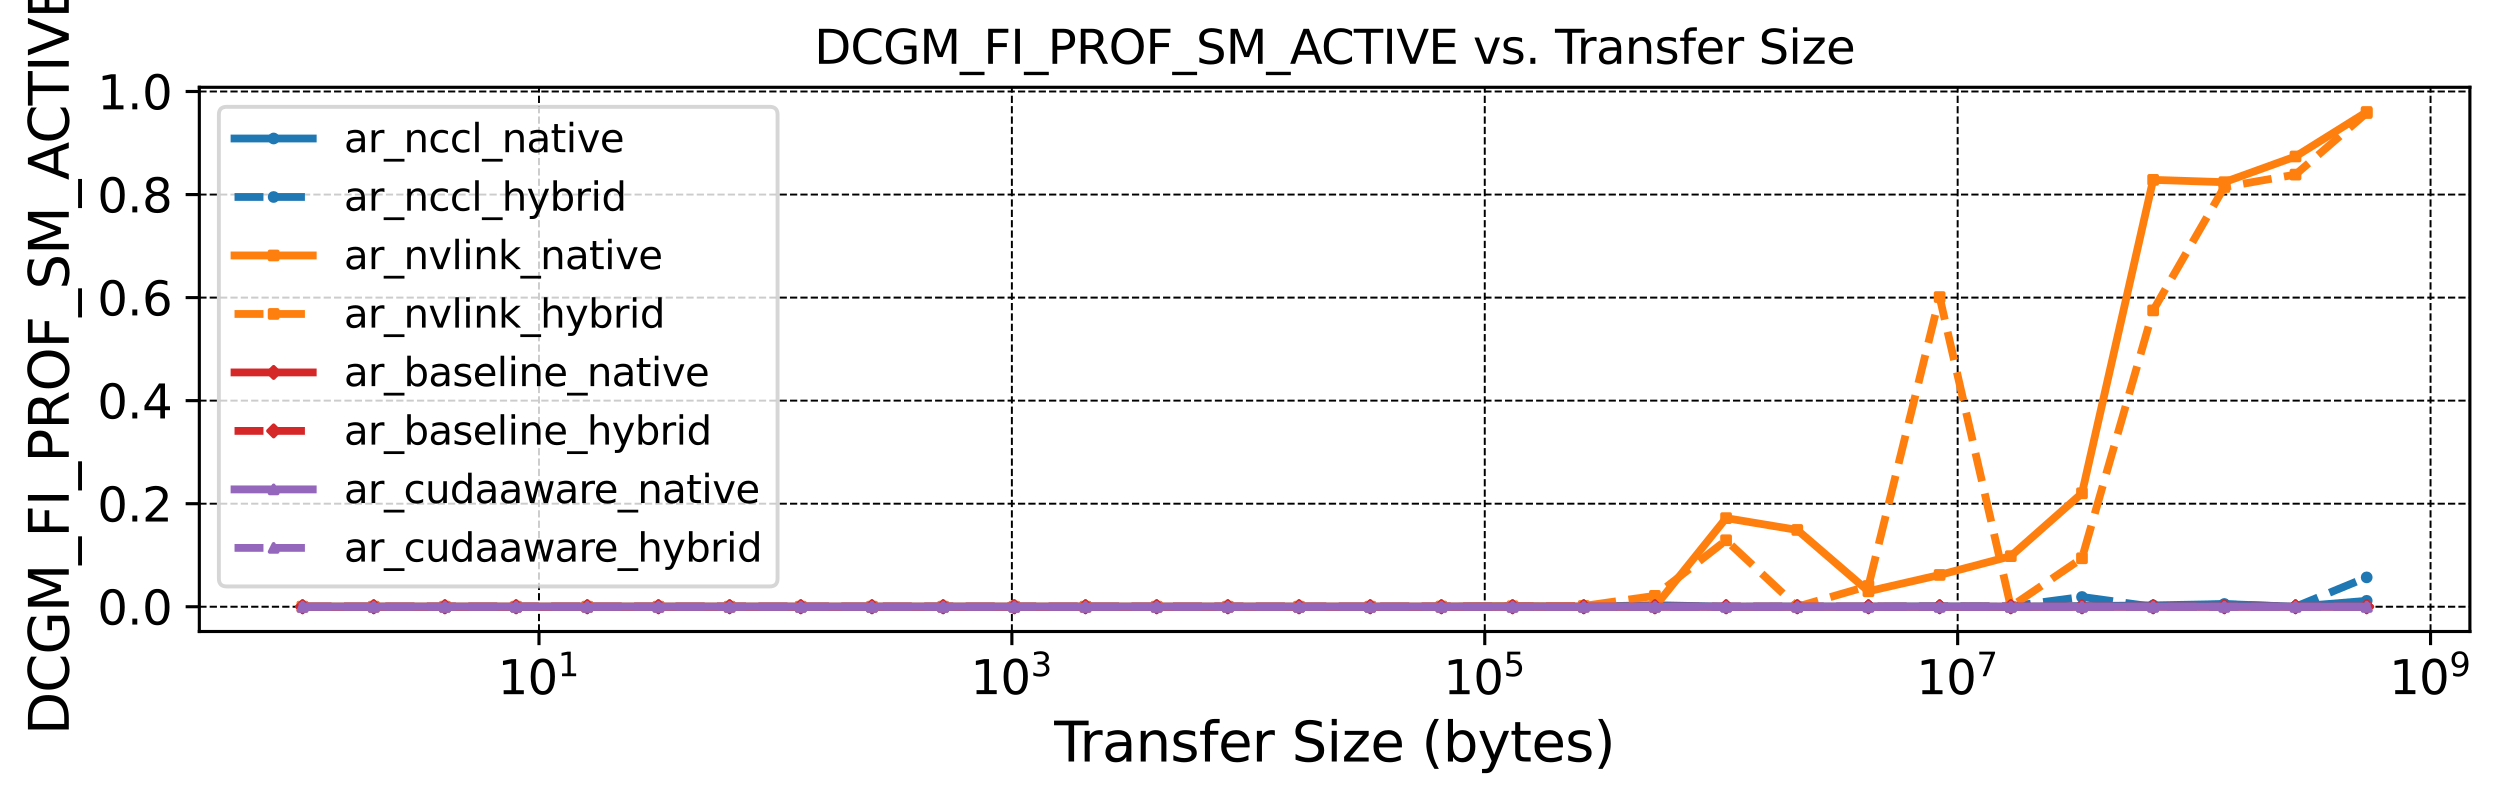 <?xml version="1.0" encoding="utf-8" standalone="no"?>
<!DOCTYPE svg PUBLIC "-//W3C//DTD SVG 1.1//EN"
  "http://www.w3.org/Graphics/SVG/1.1/DTD/svg11.dtd">
<svg xmlns:xlink="http://www.w3.org/1999/xlink" width="639.323pt" height="204.849pt" viewBox="0 0 639.323 204.849" xmlns="http://www.w3.org/2000/svg" version="1.1">
 <defs>
  <style type="text/css">*{stroke-linejoin: round; stroke-linecap: butt}</style>
 </defs>
 <g id="figure_1">
  <g id="patch_1">
   <path d="M -0 204.849 
L 639.323 204.849 
L 639.323 0 
L -0 0 
z
" style="fill: #ffffff"/>
  </g>
  <g id="axes_1">
   <g id="patch_2">
    <path d="M 50.975 161.486 
L 631.622 161.486 
L 631.622 22.318 
L 50.975 22.318 
z
" style="fill: #ffffff"/>
   </g>
   <g id="matplotlib.axis_1">
    <g id="xtick_1">
     <g id="line2d_1">
      <path d="M 137.834 161.486 
L 137.834 22.318 
" clip-path="url(#pec11bb5b95)" style="fill: none; stroke-dasharray: 1.85,0.8; stroke-dashoffset: 0; stroke: #000000; stroke-width: 0.5"/>
     </g>
     <g id="line2d_2">
      <defs>
       <path id="m1b4a4178c2" d="M 0 0 
L 0 3.5 
" style="stroke: #000000; stroke-width: 0.8"/>
      </defs>
      <g>
       <use xlink:href="#m1b4a4178c2" x="137.834" y="161.486" style="stroke: #000000; stroke-width: 0.8"/>
      </g>
     </g>
     <g id="text_1">
      <!-- $\mathdefault{10^{1}}$ -->
      <g transform="translate(127.274 177.604) scale(0.12 -0.12)">
       <defs>
        <path id="DejaVuSans-31" d="M 794 531 
L 1825 531 
L 1825 4091 
L 703 3866 
L 703 4441 
L 1819 4666 
L 2450 4666 
L 2450 531 
L 3481 531 
L 3481 0 
L 794 0 
L 794 531 
z
" transform="scale(0.016)"/>
        <path id="DejaVuSans-30" d="M 2034 4250 
Q 1547 4250 1301 3770 
Q 1056 3291 1056 2328 
Q 1056 1369 1301 889 
Q 1547 409 2034 409 
Q 2525 409 2770 889 
Q 3016 1369 3016 2328 
Q 3016 3291 2770 3770 
Q 2525 4250 2034 4250 
z
M 2034 4750 
Q 2819 4750 3233 4129 
Q 3647 3509 3647 2328 
Q 3647 1150 3233 529 
Q 2819 -91 2034 -91 
Q 1250 -91 836 529 
Q 422 1150 422 2328 
Q 422 3509 836 4129 
Q 1250 4750 2034 4750 
z
" transform="scale(0.016)"/>
       </defs>
       <use xlink:href="#DejaVuSans-31" transform="translate(0 0.684)"/>
       <use xlink:href="#DejaVuSans-30" transform="translate(63.623 0.684)"/>
       <use xlink:href="#DejaVuSans-31" transform="translate(128.203 38.966) scale(0.7)"/>
      </g>
     </g>
    </g>
    <g id="xtick_2">
     <g id="line2d_3">
      <path d="M 258.766 161.486 
L 258.766 22.318 
" clip-path="url(#pec11bb5b95)" style="fill: none; stroke-dasharray: 1.85,0.8; stroke-dashoffset: 0; stroke: #000000; stroke-width: 0.5"/>
     </g>
     <g id="line2d_4">
      <g>
       <use xlink:href="#m1b4a4178c2" x="258.766" y="161.486" style="stroke: #000000; stroke-width: 0.8"/>
      </g>
     </g>
     <g id="text_2">
      <!-- $\mathdefault{10^{3}}$ -->
      <g transform="translate(248.206 177.604) scale(0.12 -0.12)">
       <defs>
        <path id="DejaVuSans-33" d="M 2597 2516 
Q 3050 2419 3304 2112 
Q 3559 1806 3559 1356 
Q 3559 666 3084 287 
Q 2609 -91 1734 -91 
Q 1441 -91 1130 -33 
Q 819 25 488 141 
L 488 750 
Q 750 597 1062 519 
Q 1375 441 1716 441 
Q 2309 441 2620 675 
Q 2931 909 2931 1356 
Q 2931 1769 2642 2001 
Q 2353 2234 1838 2234 
L 1294 2234 
L 1294 2753 
L 1863 2753 
Q 2328 2753 2575 2939 
Q 2822 3125 2822 3475 
Q 2822 3834 2567 4026 
Q 2313 4219 1838 4219 
Q 1578 4219 1281 4162 
Q 984 4106 628 3988 
L 628 4550 
Q 988 4650 1302 4700 
Q 1616 4750 1894 4750 
Q 2613 4750 3031 4423 
Q 3450 4097 3450 3541 
Q 3450 3153 3228 2886 
Q 3006 2619 2597 2516 
z
" transform="scale(0.016)"/>
       </defs>
       <use xlink:href="#DejaVuSans-31" transform="translate(0 0.766)"/>
       <use xlink:href="#DejaVuSans-30" transform="translate(63.623 0.766)"/>
       <use xlink:href="#DejaVuSans-33" transform="translate(128.203 39.047) scale(0.7)"/>
      </g>
     </g>
    </g>
    <g id="xtick_3">
     <g id="line2d_5">
      <path d="M 379.698 161.486 
L 379.698 22.318 
" clip-path="url(#pec11bb5b95)" style="fill: none; stroke-dasharray: 1.85,0.8; stroke-dashoffset: 0; stroke: #000000; stroke-width: 0.5"/>
     </g>
     <g id="line2d_6">
      <g>
       <use xlink:href="#m1b4a4178c2" x="379.698" y="161.486" style="stroke: #000000; stroke-width: 0.8"/>
      </g>
     </g>
     <g id="text_3">
      <!-- $\mathdefault{10^{5}}$ -->
      <g transform="translate(369.138 177.604) scale(0.12 -0.12)">
       <defs>
        <path id="DejaVuSans-35" d="M 691 4666 
L 3169 4666 
L 3169 4134 
L 1269 4134 
L 1269 2991 
Q 1406 3038 1543 3061 
Q 1681 3084 1819 3084 
Q 2600 3084 3056 2656 
Q 3513 2228 3513 1497 
Q 3513 744 3044 326 
Q 2575 -91 1722 -91 
Q 1428 -91 1123 -41 
Q 819 9 494 109 
L 494 744 
Q 775 591 1075 516 
Q 1375 441 1709 441 
Q 2250 441 2565 725 
Q 2881 1009 2881 1497 
Q 2881 1984 2565 2268 
Q 2250 2553 1709 2553 
Q 1456 2553 1204 2497 
Q 953 2441 691 2322 
L 691 4666 
z
" transform="scale(0.016)"/>
       </defs>
       <use xlink:href="#DejaVuSans-31" transform="translate(0 0.684)"/>
       <use xlink:href="#DejaVuSans-30" transform="translate(63.623 0.684)"/>
       <use xlink:href="#DejaVuSans-35" transform="translate(128.203 38.966) scale(0.7)"/>
      </g>
     </g>
    </g>
    <g id="xtick_4">
     <g id="line2d_7">
      <path d="M 500.631 161.486 
L 500.631 22.318 
" clip-path="url(#pec11bb5b95)" style="fill: none; stroke-dasharray: 1.85,0.8; stroke-dashoffset: 0; stroke: #000000; stroke-width: 0.5"/>
     </g>
     <g id="line2d_8">
      <g>
       <use xlink:href="#m1b4a4178c2" x="500.631" y="161.486" style="stroke: #000000; stroke-width: 0.8"/>
      </g>
     </g>
     <g id="text_4">
      <!-- $\mathdefault{10^{7}}$ -->
      <g transform="translate(490.071 177.604) scale(0.12 -0.12)">
       <defs>
        <path id="DejaVuSans-37" d="M 525 4666 
L 3525 4666 
L 3525 4397 
L 1831 0 
L 1172 0 
L 2766 4134 
L 525 4134 
L 525 4666 
z
" transform="scale(0.016)"/>
       </defs>
       <use xlink:href="#DejaVuSans-31" transform="translate(0 0.684)"/>
       <use xlink:href="#DejaVuSans-30" transform="translate(63.623 0.684)"/>
       <use xlink:href="#DejaVuSans-37" transform="translate(128.203 38.966) scale(0.7)"/>
      </g>
     </g>
    </g>
    <g id="xtick_5">
     <g id="line2d_9">
      <path d="M 621.563 161.486 
L 621.563 22.318 
" clip-path="url(#pec11bb5b95)" style="fill: none; stroke-dasharray: 1.85,0.8; stroke-dashoffset: 0; stroke: #000000; stroke-width: 0.5"/>
     </g>
     <g id="line2d_10">
      <g>
       <use xlink:href="#m1b4a4178c2" x="621.563" y="161.486" style="stroke: #000000; stroke-width: 0.8"/>
      </g>
     </g>
     <g id="text_5">
      <!-- $\mathdefault{10^{9}}$ -->
      <g transform="translate(611.003 177.604) scale(0.12 -0.12)">
       <defs>
        <path id="DejaVuSans-39" d="M 703 97 
L 703 672 
Q 941 559 1184 500 
Q 1428 441 1663 441 
Q 2288 441 2617 861 
Q 2947 1281 2994 2138 
Q 2813 1869 2534 1725 
Q 2256 1581 1919 1581 
Q 1219 1581 811 2004 
Q 403 2428 403 3163 
Q 403 3881 828 4315 
Q 1253 4750 1959 4750 
Q 2769 4750 3195 4129 
Q 3622 3509 3622 2328 
Q 3622 1225 3098 567 
Q 2575 -91 1691 -91 
Q 1453 -91 1209 -44 
Q 966 3 703 97 
z
M 1959 2075 
Q 2384 2075 2632 2365 
Q 2881 2656 2881 3163 
Q 2881 3666 2632 3958 
Q 2384 4250 1959 4250 
Q 1534 4250 1286 3958 
Q 1038 3666 1038 3163 
Q 1038 2656 1286 2365 
Q 1534 2075 1959 2075 
z
" transform="scale(0.016)"/>
       </defs>
       <use xlink:href="#DejaVuSans-31" transform="translate(0 0.766)"/>
       <use xlink:href="#DejaVuSans-30" transform="translate(63.623 0.766)"/>
       <use xlink:href="#DejaVuSans-39" transform="translate(128.203 39.047) scale(0.7)"/>
      </g>
     </g>
    </g>
    <g id="text_6">
     <!-- Transfer Size (bytes) -->
     <g transform="translate(269.59 194.738) scale(0.14 -0.14)">
      <defs>
       <path id="DejaVuSans-54" d="M -19 4666 
L 3928 4666 
L 3928 4134 
L 2272 4134 
L 2272 0 
L 1638 0 
L 1638 4134 
L -19 4134 
L -19 4666 
z
" transform="scale(0.016)"/>
       <path id="DejaVuSans-72" d="M 2631 2963 
Q 2534 3019 2420 3045 
Q 2306 3072 2169 3072 
Q 1681 3072 1420 2755 
Q 1159 2438 1159 1844 
L 1159 0 
L 581 0 
L 581 3500 
L 1159 3500 
L 1159 2956 
Q 1341 3275 1631 3429 
Q 1922 3584 2338 3584 
Q 2397 3584 2469 3576 
Q 2541 3569 2628 3553 
L 2631 2963 
z
" transform="scale(0.016)"/>
       <path id="DejaVuSans-61" d="M 2194 1759 
Q 1497 1759 1228 1600 
Q 959 1441 959 1056 
Q 959 750 1161 570 
Q 1363 391 1709 391 
Q 2188 391 2477 730 
Q 2766 1069 2766 1631 
L 2766 1759 
L 2194 1759 
z
M 3341 1997 
L 3341 0 
L 2766 0 
L 2766 531 
Q 2569 213 2275 61 
Q 1981 -91 1556 -91 
Q 1019 -91 701 211 
Q 384 513 384 1019 
Q 384 1609 779 1909 
Q 1175 2209 1959 2209 
L 2766 2209 
L 2766 2266 
Q 2766 2663 2505 2880 
Q 2244 3097 1772 3097 
Q 1472 3097 1187 3025 
Q 903 2953 641 2809 
L 641 3341 
Q 956 3463 1253 3523 
Q 1550 3584 1831 3584 
Q 2591 3584 2966 3190 
Q 3341 2797 3341 1997 
z
" transform="scale(0.016)"/>
       <path id="DejaVuSans-6e" d="M 3513 2113 
L 3513 0 
L 2938 0 
L 2938 2094 
Q 2938 2591 2744 2837 
Q 2550 3084 2163 3084 
Q 1697 3084 1428 2787 
Q 1159 2491 1159 1978 
L 1159 0 
L 581 0 
L 581 3500 
L 1159 3500 
L 1159 2956 
Q 1366 3272 1645 3428 
Q 1925 3584 2291 3584 
Q 2894 3584 3203 3211 
Q 3513 2838 3513 2113 
z
" transform="scale(0.016)"/>
       <path id="DejaVuSans-73" d="M 2834 3397 
L 2834 2853 
Q 2591 2978 2328 3040 
Q 2066 3103 1784 3103 
Q 1356 3103 1142 2972 
Q 928 2841 928 2578 
Q 928 2378 1081 2264 
Q 1234 2150 1697 2047 
L 1894 2003 
Q 2506 1872 2764 1633 
Q 3022 1394 3022 966 
Q 3022 478 2636 193 
Q 2250 -91 1575 -91 
Q 1294 -91 989 -36 
Q 684 19 347 128 
L 347 722 
Q 666 556 975 473 
Q 1284 391 1588 391 
Q 1994 391 2212 530 
Q 2431 669 2431 922 
Q 2431 1156 2273 1281 
Q 2116 1406 1581 1522 
L 1381 1569 
Q 847 1681 609 1914 
Q 372 2147 372 2553 
Q 372 3047 722 3315 
Q 1072 3584 1716 3584 
Q 2034 3584 2315 3537 
Q 2597 3491 2834 3397 
z
" transform="scale(0.016)"/>
       <path id="DejaVuSans-66" d="M 2375 4863 
L 2375 4384 
L 1825 4384 
Q 1516 4384 1395 4259 
Q 1275 4134 1275 3809 
L 1275 3500 
L 2222 3500 
L 2222 3053 
L 1275 3053 
L 1275 0 
L 697 0 
L 697 3053 
L 147 3053 
L 147 3500 
L 697 3500 
L 697 3744 
Q 697 4328 969 4595 
Q 1241 4863 1831 4863 
L 2375 4863 
z
" transform="scale(0.016)"/>
       <path id="DejaVuSans-65" d="M 3597 1894 
L 3597 1613 
L 953 1613 
Q 991 1019 1311 708 
Q 1631 397 2203 397 
Q 2534 397 2845 478 
Q 3156 559 3463 722 
L 3463 178 
Q 3153 47 2828 -22 
Q 2503 -91 2169 -91 
Q 1331 -91 842 396 
Q 353 884 353 1716 
Q 353 2575 817 3079 
Q 1281 3584 2069 3584 
Q 2775 3584 3186 3129 
Q 3597 2675 3597 1894 
z
M 3022 2063 
Q 3016 2534 2758 2815 
Q 2500 3097 2075 3097 
Q 1594 3097 1305 2825 
Q 1016 2553 972 2059 
L 3022 2063 
z
" transform="scale(0.016)"/>
       <path id="DejaVuSans-20" transform="scale(0.016)"/>
       <path id="DejaVuSans-53" d="M 3425 4513 
L 3425 3897 
Q 3066 4069 2747 4153 
Q 2428 4238 2131 4238 
Q 1616 4238 1336 4038 
Q 1056 3838 1056 3469 
Q 1056 3159 1242 3001 
Q 1428 2844 1947 2747 
L 2328 2669 
Q 3034 2534 3370 2195 
Q 3706 1856 3706 1288 
Q 3706 609 3251 259 
Q 2797 -91 1919 -91 
Q 1588 -91 1214 -16 
Q 841 59 441 206 
L 441 856 
Q 825 641 1194 531 
Q 1563 422 1919 422 
Q 2459 422 2753 634 
Q 3047 847 3047 1241 
Q 3047 1584 2836 1778 
Q 2625 1972 2144 2069 
L 1759 2144 
Q 1053 2284 737 2584 
Q 422 2884 422 3419 
Q 422 4038 858 4394 
Q 1294 4750 2059 4750 
Q 2388 4750 2728 4690 
Q 3069 4631 3425 4513 
z
" transform="scale(0.016)"/>
       <path id="DejaVuSans-69" d="M 603 3500 
L 1178 3500 
L 1178 0 
L 603 0 
L 603 3500 
z
M 603 4863 
L 1178 4863 
L 1178 4134 
L 603 4134 
L 603 4863 
z
" transform="scale(0.016)"/>
       <path id="DejaVuSans-7a" d="M 353 3500 
L 3084 3500 
L 3084 2975 
L 922 459 
L 3084 459 
L 3084 0 
L 275 0 
L 275 525 
L 2438 3041 
L 353 3041 
L 353 3500 
z
" transform="scale(0.016)"/>
       <path id="DejaVuSans-28" d="M 1984 4856 
Q 1566 4138 1362 3434 
Q 1159 2731 1159 2009 
Q 1159 1288 1364 580 
Q 1569 -128 1984 -844 
L 1484 -844 
Q 1016 -109 783 600 
Q 550 1309 550 2009 
Q 550 2706 781 3412 
Q 1013 4119 1484 4856 
L 1984 4856 
z
" transform="scale(0.016)"/>
       <path id="DejaVuSans-62" d="M 3116 1747 
Q 3116 2381 2855 2742 
Q 2594 3103 2138 3103 
Q 1681 3103 1420 2742 
Q 1159 2381 1159 1747 
Q 1159 1113 1420 752 
Q 1681 391 2138 391 
Q 2594 391 2855 752 
Q 3116 1113 3116 1747 
z
M 1159 2969 
Q 1341 3281 1617 3432 
Q 1894 3584 2278 3584 
Q 2916 3584 3314 3078 
Q 3713 2572 3713 1747 
Q 3713 922 3314 415 
Q 2916 -91 2278 -91 
Q 1894 -91 1617 61 
Q 1341 213 1159 525 
L 1159 0 
L 581 0 
L 581 4863 
L 1159 4863 
L 1159 2969 
z
" transform="scale(0.016)"/>
       <path id="DejaVuSans-79" d="M 2059 -325 
Q 1816 -950 1584 -1140 
Q 1353 -1331 966 -1331 
L 506 -1331 
L 506 -850 
L 844 -850 
Q 1081 -850 1212 -737 
Q 1344 -625 1503 -206 
L 1606 56 
L 191 3500 
L 800 3500 
L 1894 763 
L 2988 3500 
L 3597 3500 
L 2059 -325 
z
" transform="scale(0.016)"/>
       <path id="DejaVuSans-74" d="M 1172 4494 
L 1172 3500 
L 2356 3500 
L 2356 3053 
L 1172 3053 
L 1172 1153 
Q 1172 725 1289 603 
Q 1406 481 1766 481 
L 2356 481 
L 2356 0 
L 1766 0 
Q 1100 0 847 248 
Q 594 497 594 1153 
L 594 3053 
L 172 3053 
L 172 3500 
L 594 3500 
L 594 4494 
L 1172 4494 
z
" transform="scale(0.016)"/>
       <path id="DejaVuSans-29" d="M 513 4856 
L 1013 4856 
Q 1481 4119 1714 3412 
Q 1947 2706 1947 2009 
Q 1947 1309 1714 600 
Q 1481 -109 1013 -844 
L 513 -844 
Q 928 -128 1133 580 
Q 1338 1288 1338 2009 
Q 1338 2731 1133 3434 
Q 928 4138 513 4856 
z
" transform="scale(0.016)"/>
      </defs>
      <use xlink:href="#DejaVuSans-54"/>
      <use xlink:href="#DejaVuSans-72" x="46.334"/>
      <use xlink:href="#DejaVuSans-61" x="87.447"/>
      <use xlink:href="#DejaVuSans-6e" x="148.727"/>
      <use xlink:href="#DejaVuSans-73" x="212.105"/>
      <use xlink:href="#DejaVuSans-66" x="264.205"/>
      <use xlink:href="#DejaVuSans-65" x="299.41"/>
      <use xlink:href="#DejaVuSans-72" x="360.934"/>
      <use xlink:href="#DejaVuSans-20" x="402.047"/>
      <use xlink:href="#DejaVuSans-53" x="433.834"/>
      <use xlink:href="#DejaVuSans-69" x="497.311"/>
      <use xlink:href="#DejaVuSans-7a" x="525.094"/>
      <use xlink:href="#DejaVuSans-65" x="577.584"/>
      <use xlink:href="#DejaVuSans-20" x="639.107"/>
      <use xlink:href="#DejaVuSans-28" x="670.895"/>
      <use xlink:href="#DejaVuSans-62" x="709.908"/>
      <use xlink:href="#DejaVuSans-79" x="773.385"/>
      <use xlink:href="#DejaVuSans-74" x="832.564"/>
      <use xlink:href="#DejaVuSans-65" x="871.773"/>
      <use xlink:href="#DejaVuSans-73" x="933.297"/>
      <use xlink:href="#DejaVuSans-29" x="985.396"/>
     </g>
    </g>
   </g>
   <g id="matplotlib.axis_2">
    <g id="ytick_1">
     <g id="line2d_11">
      <path d="M 50.975 155.16 
L 631.622 155.16 
" clip-path="url(#pec11bb5b95)" style="fill: none; stroke-dasharray: 1.85,0.8; stroke-dashoffset: 0; stroke: #000000; stroke-width: 0.5"/>
     </g>
     <g id="line2d_12">
      <defs>
       <path id="m2ab653cf21" d="M 0 0 
L -3.5 0 
" style="stroke: #000000; stroke-width: 0.8"/>
      </defs>
      <g>
       <use xlink:href="#m2ab653cf21" x="50.975" y="155.16" style="stroke: #000000; stroke-width: 0.8"/>
      </g>
     </g>
     <g id="text_7">
      <!-- 0.0 -->
      <g transform="translate(24.892 159.719) scale(0.12 -0.12)">
       <defs>
        <path id="DejaVuSans-2e" d="M 684 794 
L 1344 794 
L 1344 0 
L 684 0 
L 684 794 
z
" transform="scale(0.016)"/>
       </defs>
       <use xlink:href="#DejaVuSans-30"/>
       <use xlink:href="#DejaVuSans-2e" x="63.623"/>
       <use xlink:href="#DejaVuSans-30" x="95.41"/>
      </g>
     </g>
    </g>
    <g id="ytick_2">
     <g id="line2d_13">
      <path d="M 50.975 128.808 
L 631.622 128.808 
" clip-path="url(#pec11bb5b95)" style="fill: none; stroke-dasharray: 1.85,0.8; stroke-dashoffset: 0; stroke: #000000; stroke-width: 0.5"/>
     </g>
     <g id="line2d_14">
      <g>
       <use xlink:href="#m2ab653cf21" x="50.975" y="128.808" style="stroke: #000000; stroke-width: 0.8"/>
      </g>
     </g>
     <g id="text_8">
      <!-- 0.2 -->
      <g transform="translate(24.892 133.367) scale(0.12 -0.12)">
       <defs>
        <path id="DejaVuSans-32" d="M 1228 531 
L 3431 531 
L 3431 0 
L 469 0 
L 469 531 
Q 828 903 1448 1529 
Q 2069 2156 2228 2338 
Q 2531 2678 2651 2914 
Q 2772 3150 2772 3378 
Q 2772 3750 2511 3984 
Q 2250 4219 1831 4219 
Q 1534 4219 1204 4116 
Q 875 4013 500 3803 
L 500 4441 
Q 881 4594 1212 4672 
Q 1544 4750 1819 4750 
Q 2544 4750 2975 4387 
Q 3406 4025 3406 3419 
Q 3406 3131 3298 2873 
Q 3191 2616 2906 2266 
Q 2828 2175 2409 1742 
Q 1991 1309 1228 531 
z
" transform="scale(0.016)"/>
       </defs>
       <use xlink:href="#DejaVuSans-30"/>
       <use xlink:href="#DejaVuSans-2e" x="63.623"/>
       <use xlink:href="#DejaVuSans-32" x="95.41"/>
      </g>
     </g>
    </g>
    <g id="ytick_3">
     <g id="line2d_15">
      <path d="M 50.975 102.456 
L 631.622 102.456 
" clip-path="url(#pec11bb5b95)" style="fill: none; stroke-dasharray: 1.85,0.8; stroke-dashoffset: 0; stroke: #000000; stroke-width: 0.5"/>
     </g>
     <g id="line2d_16">
      <g>
       <use xlink:href="#m2ab653cf21" x="50.975" y="102.456" style="stroke: #000000; stroke-width: 0.8"/>
      </g>
     </g>
     <g id="text_9">
      <!-- 0.4 -->
      <g transform="translate(24.892 107.015) scale(0.12 -0.12)">
       <defs>
        <path id="DejaVuSans-34" d="M 2419 4116 
L 825 1625 
L 2419 1625 
L 2419 4116 
z
M 2253 4666 
L 3047 4666 
L 3047 1625 
L 3713 1625 
L 3713 1100 
L 3047 1100 
L 3047 0 
L 2419 0 
L 2419 1100 
L 313 1100 
L 313 1709 
L 2253 4666 
z
" transform="scale(0.016)"/>
       </defs>
       <use xlink:href="#DejaVuSans-30"/>
       <use xlink:href="#DejaVuSans-2e" x="63.623"/>
       <use xlink:href="#DejaVuSans-34" x="95.41"/>
      </g>
     </g>
    </g>
    <g id="ytick_4">
     <g id="line2d_17">
      <path d="M 50.975 76.104 
L 631.622 76.104 
" clip-path="url(#pec11bb5b95)" style="fill: none; stroke-dasharray: 1.85,0.8; stroke-dashoffset: 0; stroke: #000000; stroke-width: 0.5"/>
     </g>
     <g id="line2d_18">
      <g>
       <use xlink:href="#m2ab653cf21" x="50.975" y="76.104" style="stroke: #000000; stroke-width: 0.8"/>
      </g>
     </g>
     <g id="text_10">
      <!-- 0.6 -->
      <g transform="translate(24.892 80.663) scale(0.12 -0.12)">
       <defs>
        <path id="DejaVuSans-36" d="M 2113 2584 
Q 1688 2584 1439 2293 
Q 1191 2003 1191 1497 
Q 1191 994 1439 701 
Q 1688 409 2113 409 
Q 2538 409 2786 701 
Q 3034 994 3034 1497 
Q 3034 2003 2786 2293 
Q 2538 2584 2113 2584 
z
M 3366 4563 
L 3366 3988 
Q 3128 4100 2886 4159 
Q 2644 4219 2406 4219 
Q 1781 4219 1451 3797 
Q 1122 3375 1075 2522 
Q 1259 2794 1537 2939 
Q 1816 3084 2150 3084 
Q 2853 3084 3261 2657 
Q 3669 2231 3669 1497 
Q 3669 778 3244 343 
Q 2819 -91 2113 -91 
Q 1303 -91 875 529 
Q 447 1150 447 2328 
Q 447 3434 972 4092 
Q 1497 4750 2381 4750 
Q 2619 4750 2861 4703 
Q 3103 4656 3366 4563 
z
" transform="scale(0.016)"/>
       </defs>
       <use xlink:href="#DejaVuSans-30"/>
       <use xlink:href="#DejaVuSans-2e" x="63.623"/>
       <use xlink:href="#DejaVuSans-36" x="95.41"/>
      </g>
     </g>
    </g>
    <g id="ytick_5">
     <g id="line2d_19">
      <path d="M 50.975 49.752 
L 631.622 49.752 
" clip-path="url(#pec11bb5b95)" style="fill: none; stroke-dasharray: 1.85,0.8; stroke-dashoffset: 0; stroke: #000000; stroke-width: 0.5"/>
     </g>
     <g id="line2d_20">
      <g>
       <use xlink:href="#m2ab653cf21" x="50.975" y="49.752" style="stroke: #000000; stroke-width: 0.8"/>
      </g>
     </g>
     <g id="text_11">
      <!-- 0.8 -->
      <g transform="translate(24.892 54.311) scale(0.12 -0.12)">
       <defs>
        <path id="DejaVuSans-38" d="M 2034 2216 
Q 1584 2216 1326 1975 
Q 1069 1734 1069 1313 
Q 1069 891 1326 650 
Q 1584 409 2034 409 
Q 2484 409 2743 651 
Q 3003 894 3003 1313 
Q 3003 1734 2745 1975 
Q 2488 2216 2034 2216 
z
M 1403 2484 
Q 997 2584 770 2862 
Q 544 3141 544 3541 
Q 544 4100 942 4425 
Q 1341 4750 2034 4750 
Q 2731 4750 3128 4425 
Q 3525 4100 3525 3541 
Q 3525 3141 3298 2862 
Q 3072 2584 2669 2484 
Q 3125 2378 3379 2068 
Q 3634 1759 3634 1313 
Q 3634 634 3220 271 
Q 2806 -91 2034 -91 
Q 1263 -91 848 271 
Q 434 634 434 1313 
Q 434 1759 690 2068 
Q 947 2378 1403 2484 
z
M 1172 3481 
Q 1172 3119 1398 2916 
Q 1625 2713 2034 2713 
Q 2441 2713 2670 2916 
Q 2900 3119 2900 3481 
Q 2900 3844 2670 4047 
Q 2441 4250 2034 4250 
Q 1625 4250 1398 4047 
Q 1172 3844 1172 3481 
z
" transform="scale(0.016)"/>
       </defs>
       <use xlink:href="#DejaVuSans-30"/>
       <use xlink:href="#DejaVuSans-2e" x="63.623"/>
       <use xlink:href="#DejaVuSans-38" x="95.41"/>
      </g>
     </g>
    </g>
    <g id="ytick_6">
     <g id="line2d_21">
      <path d="M 50.975 23.4 
L 631.622 23.4 
" clip-path="url(#pec11bb5b95)" style="fill: none; stroke-dasharray: 1.85,0.8; stroke-dashoffset: 0; stroke: #000000; stroke-width: 0.5"/>
     </g>
     <g id="line2d_22">
      <g>
       <use xlink:href="#m2ab653cf21" x="50.975" y="23.4" style="stroke: #000000; stroke-width: 0.8"/>
      </g>
     </g>
     <g id="text_12">
      <!-- 1.0 -->
      <g transform="translate(24.892 27.959) scale(0.12 -0.12)">
       <use xlink:href="#DejaVuSans-31"/>
       <use xlink:href="#DejaVuSans-2e" x="63.623"/>
       <use xlink:href="#DejaVuSans-30" x="95.41"/>
      </g>
     </g>
    </g>
    <g id="text_13">
     <!-- DCGM_FI_PROF_SM_ACTIVE -->
     <g transform="translate(17.591 187.945) rotate(-90) scale(0.14 -0.14)">
      <defs>
       <path id="DejaVuSans-44" d="M 1259 4147 
L 1259 519 
L 2022 519 
Q 2988 519 3436 956 
Q 3884 1394 3884 2338 
Q 3884 3275 3436 3711 
Q 2988 4147 2022 4147 
L 1259 4147 
z
M 628 4666 
L 1925 4666 
Q 3281 4666 3915 4102 
Q 4550 3538 4550 2338 
Q 4550 1131 3912 565 
Q 3275 0 1925 0 
L 628 0 
L 628 4666 
z
" transform="scale(0.016)"/>
       <path id="DejaVuSans-43" d="M 4122 4306 
L 4122 3641 
Q 3803 3938 3442 4084 
Q 3081 4231 2675 4231 
Q 1875 4231 1450 3742 
Q 1025 3253 1025 2328 
Q 1025 1406 1450 917 
Q 1875 428 2675 428 
Q 3081 428 3442 575 
Q 3803 722 4122 1019 
L 4122 359 
Q 3791 134 3420 21 
Q 3050 -91 2638 -91 
Q 1578 -91 968 557 
Q 359 1206 359 2328 
Q 359 3453 968 4101 
Q 1578 4750 2638 4750 
Q 3056 4750 3426 4639 
Q 3797 4528 4122 4306 
z
" transform="scale(0.016)"/>
       <path id="DejaVuSans-47" d="M 3809 666 
L 3809 1919 
L 2778 1919 
L 2778 2438 
L 4434 2438 
L 4434 434 
Q 4069 175 3628 42 
Q 3188 -91 2688 -91 
Q 1594 -91 976 548 
Q 359 1188 359 2328 
Q 359 3472 976 4111 
Q 1594 4750 2688 4750 
Q 3144 4750 3555 4637 
Q 3966 4525 4313 4306 
L 4313 3634 
Q 3963 3931 3569 4081 
Q 3175 4231 2741 4231 
Q 1884 4231 1454 3753 
Q 1025 3275 1025 2328 
Q 1025 1384 1454 906 
Q 1884 428 2741 428 
Q 3075 428 3337 486 
Q 3600 544 3809 666 
z
" transform="scale(0.016)"/>
       <path id="DejaVuSans-4d" d="M 628 4666 
L 1569 4666 
L 2759 1491 
L 3956 4666 
L 4897 4666 
L 4897 0 
L 4281 0 
L 4281 4097 
L 3078 897 
L 2444 897 
L 1241 4097 
L 1241 0 
L 628 0 
L 628 4666 
z
" transform="scale(0.016)"/>
       <path id="DejaVuSans-5f" d="M 3263 -1063 
L 3263 -1509 
L -63 -1509 
L -63 -1063 
L 3263 -1063 
z
" transform="scale(0.016)"/>
       <path id="DejaVuSans-46" d="M 628 4666 
L 3309 4666 
L 3309 4134 
L 1259 4134 
L 1259 2759 
L 3109 2759 
L 3109 2228 
L 1259 2228 
L 1259 0 
L 628 0 
L 628 4666 
z
" transform="scale(0.016)"/>
       <path id="DejaVuSans-49" d="M 628 4666 
L 1259 4666 
L 1259 0 
L 628 0 
L 628 4666 
z
" transform="scale(0.016)"/>
       <path id="DejaVuSans-50" d="M 1259 4147 
L 1259 2394 
L 2053 2394 
Q 2494 2394 2734 2622 
Q 2975 2850 2975 3272 
Q 2975 3691 2734 3919 
Q 2494 4147 2053 4147 
L 1259 4147 
z
M 628 4666 
L 2053 4666 
Q 2838 4666 3239 4311 
Q 3641 3956 3641 3272 
Q 3641 2581 3239 2228 
Q 2838 1875 2053 1875 
L 1259 1875 
L 1259 0 
L 628 0 
L 628 4666 
z
" transform="scale(0.016)"/>
       <path id="DejaVuSans-52" d="M 2841 2188 
Q 3044 2119 3236 1894 
Q 3428 1669 3622 1275 
L 4263 0 
L 3584 0 
L 2988 1197 
Q 2756 1666 2539 1819 
Q 2322 1972 1947 1972 
L 1259 1972 
L 1259 0 
L 628 0 
L 628 4666 
L 2053 4666 
Q 2853 4666 3247 4331 
Q 3641 3997 3641 3322 
Q 3641 2881 3436 2590 
Q 3231 2300 2841 2188 
z
M 1259 4147 
L 1259 2491 
L 2053 2491 
Q 2509 2491 2742 2702 
Q 2975 2913 2975 3322 
Q 2975 3731 2742 3939 
Q 2509 4147 2053 4147 
L 1259 4147 
z
" transform="scale(0.016)"/>
       <path id="DejaVuSans-4f" d="M 2522 4238 
Q 1834 4238 1429 3725 
Q 1025 3213 1025 2328 
Q 1025 1447 1429 934 
Q 1834 422 2522 422 
Q 3209 422 3611 934 
Q 4013 1447 4013 2328 
Q 4013 3213 3611 3725 
Q 3209 4238 2522 4238 
z
M 2522 4750 
Q 3503 4750 4090 4092 
Q 4678 3434 4678 2328 
Q 4678 1225 4090 567 
Q 3503 -91 2522 -91 
Q 1538 -91 948 565 
Q 359 1222 359 2328 
Q 359 3434 948 4092 
Q 1538 4750 2522 4750 
z
" transform="scale(0.016)"/>
       <path id="DejaVuSans-41" d="M 2188 4044 
L 1331 1722 
L 3047 1722 
L 2188 4044 
z
M 1831 4666 
L 2547 4666 
L 4325 0 
L 3669 0 
L 3244 1197 
L 1141 1197 
L 716 0 
L 50 0 
L 1831 4666 
z
" transform="scale(0.016)"/>
       <path id="DejaVuSans-56" d="M 1831 0 
L 50 4666 
L 709 4666 
L 2188 738 
L 3669 4666 
L 4325 4666 
L 2547 0 
L 1831 0 
z
" transform="scale(0.016)"/>
       <path id="DejaVuSans-45" d="M 628 4666 
L 3578 4666 
L 3578 4134 
L 1259 4134 
L 1259 2753 
L 3481 2753 
L 3481 2222 
L 1259 2222 
L 1259 531 
L 3634 531 
L 3634 0 
L 628 0 
L 628 4666 
z
" transform="scale(0.016)"/>
      </defs>
      <use xlink:href="#DejaVuSans-44"/>
      <use xlink:href="#DejaVuSans-43" x="77.002"/>
      <use xlink:href="#DejaVuSans-47" x="146.826"/>
      <use xlink:href="#DejaVuSans-4d" x="224.316"/>
      <use xlink:href="#DejaVuSans-5f" x="310.596"/>
      <use xlink:href="#DejaVuSans-46" x="360.596"/>
      <use xlink:href="#DejaVuSans-49" x="418.115"/>
      <use xlink:href="#DejaVuSans-5f" x="447.607"/>
      <use xlink:href="#DejaVuSans-50" x="497.607"/>
      <use xlink:href="#DejaVuSans-52" x="557.91"/>
      <use xlink:href="#DejaVuSans-4f" x="627.393"/>
      <use xlink:href="#DejaVuSans-46" x="706.104"/>
      <use xlink:href="#DejaVuSans-5f" x="763.623"/>
      <use xlink:href="#DejaVuSans-53" x="813.623"/>
      <use xlink:href="#DejaVuSans-4d" x="877.1"/>
      <use xlink:href="#DejaVuSans-5f" x="963.379"/>
      <use xlink:href="#DejaVuSans-41" x="1013.379"/>
      <use xlink:href="#DejaVuSans-43" x="1080.037"/>
      <use xlink:href="#DejaVuSans-54" x="1149.861"/>
      <use xlink:href="#DejaVuSans-49" x="1210.945"/>
      <use xlink:href="#DejaVuSans-56" x="1240.438"/>
      <use xlink:href="#DejaVuSans-45" x="1308.846"/>
     </g>
    </g>
   </g>
   <g id="line2d_23">
    <path d="M 77.368 155.16 
L 95.57 155.16 
L 113.773 155.16 
L 131.975 155.16 
L 150.177 155.16 
L 168.379 155.16 
L 186.581 155.16 
L 204.783 155.16 
L 222.985 155.16 
L 241.187 155.16 
L 259.389 155.16 
L 277.591 155.16 
L 295.793 155.16 
L 313.995 155.16 
L 332.198 155.16 
L 350.4 155.16 
L 368.602 155.16 
L 386.804 155.029 
L 405.006 155.16 
L 423.208 154.765 
L 441.41 155.16 
L 459.612 155.108 
L 477.814 155.119 
L 496.016 155.083 
L 514.218 155.16 
L 532.421 155.001 
L 550.623 154.82 
L 568.825 154.468 
L 587.027 155.16 
L 605.229 153.643 
" clip-path="url(#pec11bb5b95)" style="fill: none; stroke: #1f77b4; stroke-width: 2; stroke-linecap: square"/>
    <defs>
     <path id="m51aebcb197" d="M 0 1 
C 0.265 1 0.52 0.895 0.707 0.707 
C 0.895 0.52 1 0.265 1 0 
C 1 -0.265 0.895 -0.52 0.707 -0.707 
C 0.52 -0.895 0.265 -1 0 -1 
C -0.265 -1 -0.52 -0.895 -0.707 -0.707 
C -0.895 -0.52 -1 -0.265 -1 0 
C -1 0.265 -0.895 0.52 -0.707 0.707 
C -0.52 0.895 -0.265 1 0 1 
z
" style="stroke: #1f77b4"/>
    </defs>
    <g clip-path="url(#pec11bb5b95)">
     <use xlink:href="#m51aebcb197" x="77.368" y="155.16" style="fill: #1f77b4; stroke: #1f77b4"/>
     <use xlink:href="#m51aebcb197" x="95.57" y="155.16" style="fill: #1f77b4; stroke: #1f77b4"/>
     <use xlink:href="#m51aebcb197" x="113.773" y="155.16" style="fill: #1f77b4; stroke: #1f77b4"/>
     <use xlink:href="#m51aebcb197" x="131.975" y="155.16" style="fill: #1f77b4; stroke: #1f77b4"/>
     <use xlink:href="#m51aebcb197" x="150.177" y="155.16" style="fill: #1f77b4; stroke: #1f77b4"/>
     <use xlink:href="#m51aebcb197" x="168.379" y="155.16" style="fill: #1f77b4; stroke: #1f77b4"/>
     <use xlink:href="#m51aebcb197" x="186.581" y="155.16" style="fill: #1f77b4; stroke: #1f77b4"/>
     <use xlink:href="#m51aebcb197" x="204.783" y="155.16" style="fill: #1f77b4; stroke: #1f77b4"/>
     <use xlink:href="#m51aebcb197" x="222.985" y="155.16" style="fill: #1f77b4; stroke: #1f77b4"/>
     <use xlink:href="#m51aebcb197" x="241.187" y="155.16" style="fill: #1f77b4; stroke: #1f77b4"/>
     <use xlink:href="#m51aebcb197" x="259.389" y="155.16" style="fill: #1f77b4; stroke: #1f77b4"/>
     <use xlink:href="#m51aebcb197" x="277.591" y="155.16" style="fill: #1f77b4; stroke: #1f77b4"/>
     <use xlink:href="#m51aebcb197" x="295.793" y="155.16" style="fill: #1f77b4; stroke: #1f77b4"/>
     <use xlink:href="#m51aebcb197" x="313.995" y="155.16" style="fill: #1f77b4; stroke: #1f77b4"/>
     <use xlink:href="#m51aebcb197" x="332.198" y="155.16" style="fill: #1f77b4; stroke: #1f77b4"/>
     <use xlink:href="#m51aebcb197" x="350.4" y="155.16" style="fill: #1f77b4; stroke: #1f77b4"/>
     <use xlink:href="#m51aebcb197" x="368.602" y="155.16" style="fill: #1f77b4; stroke: #1f77b4"/>
     <use xlink:href="#m51aebcb197" x="386.804" y="155.029" style="fill: #1f77b4; stroke: #1f77b4"/>
     <use xlink:href="#m51aebcb197" x="405.006" y="155.16" style="fill: #1f77b4; stroke: #1f77b4"/>
     <use xlink:href="#m51aebcb197" x="423.208" y="154.765" style="fill: #1f77b4; stroke: #1f77b4"/>
     <use xlink:href="#m51aebcb197" x="441.41" y="155.16" style="fill: #1f77b4; stroke: #1f77b4"/>
     <use xlink:href="#m51aebcb197" x="459.612" y="155.108" style="fill: #1f77b4; stroke: #1f77b4"/>
     <use xlink:href="#m51aebcb197" x="477.814" y="155.119" style="fill: #1f77b4; stroke: #1f77b4"/>
     <use xlink:href="#m51aebcb197" x="496.016" y="155.083" style="fill: #1f77b4; stroke: #1f77b4"/>
     <use xlink:href="#m51aebcb197" x="514.218" y="155.16" style="fill: #1f77b4; stroke: #1f77b4"/>
     <use xlink:href="#m51aebcb197" x="532.421" y="155.001" style="fill: #1f77b4; stroke: #1f77b4"/>
     <use xlink:href="#m51aebcb197" x="550.623" y="154.82" style="fill: #1f77b4; stroke: #1f77b4"/>
     <use xlink:href="#m51aebcb197" x="568.825" y="154.468" style="fill: #1f77b4; stroke: #1f77b4"/>
     <use xlink:href="#m51aebcb197" x="587.027" y="155.16" style="fill: #1f77b4; stroke: #1f77b4"/>
     <use xlink:href="#m51aebcb197" x="605.229" y="153.643" style="fill: #1f77b4; stroke: #1f77b4"/>
    </g>
   </g>
   <g id="line2d_24">
    <path d="M 77.368 155.16 
L 95.57 155.16 
L 113.773 155.16 
L 131.975 155.16 
L 150.177 155.16 
L 168.379 155.16 
L 186.581 155.16 
L 204.783 155.16 
L 222.985 155.16 
L 241.187 155.16 
L 259.389 155.16 
L 277.591 155.16 
L 295.793 155.16 
L 313.995 155.16 
L 332.198 155.16 
L 350.4 155.16 
L 368.602 155.16 
L 386.804 155.16 
L 405.006 155.16 
L 423.208 155.16 
L 441.41 155.16 
L 459.612 155.16 
L 477.814 155.16 
L 496.016 155.116 
L 514.218 155.064 
L 532.421 152.657 
L 550.623 155.16 
L 568.825 154.555 
L 587.027 155.16 
L 605.229 147.65 
" clip-path="url(#pec11bb5b95)" style="fill: none; stroke-dasharray: 7.4,3.2; stroke-dashoffset: 0; stroke: #1f77b4; stroke-width: 2"/>
    <g clip-path="url(#pec11bb5b95)">
     <use xlink:href="#m51aebcb197" x="77.368" y="155.16" style="fill: #1f77b4; stroke: #1f77b4"/>
     <use xlink:href="#m51aebcb197" x="95.57" y="155.16" style="fill: #1f77b4; stroke: #1f77b4"/>
     <use xlink:href="#m51aebcb197" x="113.773" y="155.16" style="fill: #1f77b4; stroke: #1f77b4"/>
     <use xlink:href="#m51aebcb197" x="131.975" y="155.16" style="fill: #1f77b4; stroke: #1f77b4"/>
     <use xlink:href="#m51aebcb197" x="150.177" y="155.16" style="fill: #1f77b4; stroke: #1f77b4"/>
     <use xlink:href="#m51aebcb197" x="168.379" y="155.16" style="fill: #1f77b4; stroke: #1f77b4"/>
     <use xlink:href="#m51aebcb197" x="186.581" y="155.16" style="fill: #1f77b4; stroke: #1f77b4"/>
     <use xlink:href="#m51aebcb197" x="204.783" y="155.16" style="fill: #1f77b4; stroke: #1f77b4"/>
     <use xlink:href="#m51aebcb197" x="222.985" y="155.16" style="fill: #1f77b4; stroke: #1f77b4"/>
     <use xlink:href="#m51aebcb197" x="241.187" y="155.16" style="fill: #1f77b4; stroke: #1f77b4"/>
     <use xlink:href="#m51aebcb197" x="259.389" y="155.16" style="fill: #1f77b4; stroke: #1f77b4"/>
     <use xlink:href="#m51aebcb197" x="277.591" y="155.16" style="fill: #1f77b4; stroke: #1f77b4"/>
     <use xlink:href="#m51aebcb197" x="295.793" y="155.16" style="fill: #1f77b4; stroke: #1f77b4"/>
     <use xlink:href="#m51aebcb197" x="313.995" y="155.16" style="fill: #1f77b4; stroke: #1f77b4"/>
     <use xlink:href="#m51aebcb197" x="332.198" y="155.16" style="fill: #1f77b4; stroke: #1f77b4"/>
     <use xlink:href="#m51aebcb197" x="350.4" y="155.16" style="fill: #1f77b4; stroke: #1f77b4"/>
     <use xlink:href="#m51aebcb197" x="368.602" y="155.16" style="fill: #1f77b4; stroke: #1f77b4"/>
     <use xlink:href="#m51aebcb197" x="386.804" y="155.16" style="fill: #1f77b4; stroke: #1f77b4"/>
     <use xlink:href="#m51aebcb197" x="405.006" y="155.16" style="fill: #1f77b4; stroke: #1f77b4"/>
     <use xlink:href="#m51aebcb197" x="423.208" y="155.16" style="fill: #1f77b4; stroke: #1f77b4"/>
     <use xlink:href="#m51aebcb197" x="441.41" y="155.16" style="fill: #1f77b4; stroke: #1f77b4"/>
     <use xlink:href="#m51aebcb197" x="459.612" y="155.16" style="fill: #1f77b4; stroke: #1f77b4"/>
     <use xlink:href="#m51aebcb197" x="477.814" y="155.16" style="fill: #1f77b4; stroke: #1f77b4"/>
     <use xlink:href="#m51aebcb197" x="496.016" y="155.116" style="fill: #1f77b4; stroke: #1f77b4"/>
     <use xlink:href="#m51aebcb197" x="514.218" y="155.064" style="fill: #1f77b4; stroke: #1f77b4"/>
     <use xlink:href="#m51aebcb197" x="532.421" y="152.657" style="fill: #1f77b4; stroke: #1f77b4"/>
     <use xlink:href="#m51aebcb197" x="550.623" y="155.16" style="fill: #1f77b4; stroke: #1f77b4"/>
     <use xlink:href="#m51aebcb197" x="568.825" y="154.555" style="fill: #1f77b4; stroke: #1f77b4"/>
     <use xlink:href="#m51aebcb197" x="587.027" y="155.16" style="fill: #1f77b4; stroke: #1f77b4"/>
     <use xlink:href="#m51aebcb197" x="605.229" y="147.65" style="fill: #1f77b4; stroke: #1f77b4"/>
    </g>
   </g>
   <g id="line2d_25">
    <path d="M 77.368 155.16 
L 95.57 155.16 
L 113.773 155.16 
L 131.975 155.16 
L 150.177 155.16 
L 168.379 155.16 
L 186.581 155.16 
L 204.783 155.16 
L 222.985 155.16 
L 241.187 155.16 
L 259.389 155.16 
L 277.591 155.16 
L 295.793 155.16 
L 313.995 155.16 
L 332.198 155.16 
L 350.4 155.16 
L 368.602 155.16 
L 386.804 155.043 
L 405.006 155.16 
L 423.208 155.16 
L 441.41 132.498 
L 459.612 135.527 
L 477.814 151.2 
L 496.016 147.028 
L 514.218 142.219 
L 532.421 126.141 
L 550.623 45.996 
L 568.825 46.594 
L 587.027 40.017 
L 605.229 28.644 
" clip-path="url(#pec11bb5b95)" style="fill: none; stroke: #ff7f0e; stroke-width: 2; stroke-linecap: square"/>
    <defs>
     <path id="m95b3a66e60" d="M -1 1 
L 1 1 
L 1 -1 
L -1 -1 
z
" style="stroke: #ff7f0e; stroke-linejoin: miter"/>
    </defs>
    <g clip-path="url(#pec11bb5b95)">
     <use xlink:href="#m95b3a66e60" x="77.368" y="155.16" style="fill: #ff7f0e; stroke: #ff7f0e; stroke-linejoin: miter"/>
     <use xlink:href="#m95b3a66e60" x="95.57" y="155.16" style="fill: #ff7f0e; stroke: #ff7f0e; stroke-linejoin: miter"/>
     <use xlink:href="#m95b3a66e60" x="113.773" y="155.16" style="fill: #ff7f0e; stroke: #ff7f0e; stroke-linejoin: miter"/>
     <use xlink:href="#m95b3a66e60" x="131.975" y="155.16" style="fill: #ff7f0e; stroke: #ff7f0e; stroke-linejoin: miter"/>
     <use xlink:href="#m95b3a66e60" x="150.177" y="155.16" style="fill: #ff7f0e; stroke: #ff7f0e; stroke-linejoin: miter"/>
     <use xlink:href="#m95b3a66e60" x="168.379" y="155.16" style="fill: #ff7f0e; stroke: #ff7f0e; stroke-linejoin: miter"/>
     <use xlink:href="#m95b3a66e60" x="186.581" y="155.16" style="fill: #ff7f0e; stroke: #ff7f0e; stroke-linejoin: miter"/>
     <use xlink:href="#m95b3a66e60" x="204.783" y="155.16" style="fill: #ff7f0e; stroke: #ff7f0e; stroke-linejoin: miter"/>
     <use xlink:href="#m95b3a66e60" x="222.985" y="155.16" style="fill: #ff7f0e; stroke: #ff7f0e; stroke-linejoin: miter"/>
     <use xlink:href="#m95b3a66e60" x="241.187" y="155.16" style="fill: #ff7f0e; stroke: #ff7f0e; stroke-linejoin: miter"/>
     <use xlink:href="#m95b3a66e60" x="259.389" y="155.16" style="fill: #ff7f0e; stroke: #ff7f0e; stroke-linejoin: miter"/>
     <use xlink:href="#m95b3a66e60" x="277.591" y="155.16" style="fill: #ff7f0e; stroke: #ff7f0e; stroke-linejoin: miter"/>
     <use xlink:href="#m95b3a66e60" x="295.793" y="155.16" style="fill: #ff7f0e; stroke: #ff7f0e; stroke-linejoin: miter"/>
     <use xlink:href="#m95b3a66e60" x="313.995" y="155.16" style="fill: #ff7f0e; stroke: #ff7f0e; stroke-linejoin: miter"/>
     <use xlink:href="#m95b3a66e60" x="332.198" y="155.16" style="fill: #ff7f0e; stroke: #ff7f0e; stroke-linejoin: miter"/>
     <use xlink:href="#m95b3a66e60" x="350.4" y="155.16" style="fill: #ff7f0e; stroke: #ff7f0e; stroke-linejoin: miter"/>
     <use xlink:href="#m95b3a66e60" x="368.602" y="155.16" style="fill: #ff7f0e; stroke: #ff7f0e; stroke-linejoin: miter"/>
     <use xlink:href="#m95b3a66e60" x="386.804" y="155.043" style="fill: #ff7f0e; stroke: #ff7f0e; stroke-linejoin: miter"/>
     <use xlink:href="#m95b3a66e60" x="405.006" y="155.16" style="fill: #ff7f0e; stroke: #ff7f0e; stroke-linejoin: miter"/>
     <use xlink:href="#m95b3a66e60" x="423.208" y="155.16" style="fill: #ff7f0e; stroke: #ff7f0e; stroke-linejoin: miter"/>
     <use xlink:href="#m95b3a66e60" x="441.41" y="132.498" style="fill: #ff7f0e; stroke: #ff7f0e; stroke-linejoin: miter"/>
     <use xlink:href="#m95b3a66e60" x="459.612" y="135.527" style="fill: #ff7f0e; stroke: #ff7f0e; stroke-linejoin: miter"/>
     <use xlink:href="#m95b3a66e60" x="477.814" y="151.2" style="fill: #ff7f0e; stroke: #ff7f0e; stroke-linejoin: miter"/>
     <use xlink:href="#m95b3a66e60" x="496.016" y="147.028" style="fill: #ff7f0e; stroke: #ff7f0e; stroke-linejoin: miter"/>
     <use xlink:href="#m95b3a66e60" x="514.218" y="142.219" style="fill: #ff7f0e; stroke: #ff7f0e; stroke-linejoin: miter"/>
     <use xlink:href="#m95b3a66e60" x="532.421" y="126.141" style="fill: #ff7f0e; stroke: #ff7f0e; stroke-linejoin: miter"/>
     <use xlink:href="#m95b3a66e60" x="550.623" y="45.996" style="fill: #ff7f0e; stroke: #ff7f0e; stroke-linejoin: miter"/>
     <use xlink:href="#m95b3a66e60" x="568.825" y="46.594" style="fill: #ff7f0e; stroke: #ff7f0e; stroke-linejoin: miter"/>
     <use xlink:href="#m95b3a66e60" x="587.027" y="40.017" style="fill: #ff7f0e; stroke: #ff7f0e; stroke-linejoin: miter"/>
     <use xlink:href="#m95b3a66e60" x="605.229" y="28.644" style="fill: #ff7f0e; stroke: #ff7f0e; stroke-linejoin: miter"/>
    </g>
   </g>
   <g id="line2d_26">
    <path d="M 77.368 155.16 
L 95.57 155.16 
L 113.773 155.16 
L 131.975 155.16 
L 150.177 155.16 
L 168.379 155.16 
L 186.581 155.16 
L 204.783 155.16 
L 222.985 155.16 
L 241.187 155.16 
L 259.389 155.16 
L 277.591 155.16 
L 295.793 155.16 
L 313.995 155.16 
L 332.198 155.16 
L 350.4 155.16 
L 368.602 155.115 
L 386.804 155.16 
L 405.006 154.958 
L 423.208 152.375 
L 441.41 138.163 
L 459.612 155.16 
L 477.814 149.851 
L 496.016 75.972 
L 514.218 155.16 
L 532.421 142.759 
L 550.623 79.384 
L 568.825 47.829 
L 587.027 44.648 
L 605.229 28.89 
" clip-path="url(#pec11bb5b95)" style="fill: none; stroke-dasharray: 7.4,3.2; stroke-dashoffset: 0; stroke: #ff7f0e; stroke-width: 2"/>
    <g clip-path="url(#pec11bb5b95)">
     <use xlink:href="#m95b3a66e60" x="77.368" y="155.16" style="fill: #ff7f0e; stroke: #ff7f0e; stroke-linejoin: miter"/>
     <use xlink:href="#m95b3a66e60" x="95.57" y="155.16" style="fill: #ff7f0e; stroke: #ff7f0e; stroke-linejoin: miter"/>
     <use xlink:href="#m95b3a66e60" x="113.773" y="155.16" style="fill: #ff7f0e; stroke: #ff7f0e; stroke-linejoin: miter"/>
     <use xlink:href="#m95b3a66e60" x="131.975" y="155.16" style="fill: #ff7f0e; stroke: #ff7f0e; stroke-linejoin: miter"/>
     <use xlink:href="#m95b3a66e60" x="150.177" y="155.16" style="fill: #ff7f0e; stroke: #ff7f0e; stroke-linejoin: miter"/>
     <use xlink:href="#m95b3a66e60" x="168.379" y="155.16" style="fill: #ff7f0e; stroke: #ff7f0e; stroke-linejoin: miter"/>
     <use xlink:href="#m95b3a66e60" x="186.581" y="155.16" style="fill: #ff7f0e; stroke: #ff7f0e; stroke-linejoin: miter"/>
     <use xlink:href="#m95b3a66e60" x="204.783" y="155.16" style="fill: #ff7f0e; stroke: #ff7f0e; stroke-linejoin: miter"/>
     <use xlink:href="#m95b3a66e60" x="222.985" y="155.16" style="fill: #ff7f0e; stroke: #ff7f0e; stroke-linejoin: miter"/>
     <use xlink:href="#m95b3a66e60" x="241.187" y="155.16" style="fill: #ff7f0e; stroke: #ff7f0e; stroke-linejoin: miter"/>
     <use xlink:href="#m95b3a66e60" x="259.389" y="155.16" style="fill: #ff7f0e; stroke: #ff7f0e; stroke-linejoin: miter"/>
     <use xlink:href="#m95b3a66e60" x="277.591" y="155.16" style="fill: #ff7f0e; stroke: #ff7f0e; stroke-linejoin: miter"/>
     <use xlink:href="#m95b3a66e60" x="295.793" y="155.16" style="fill: #ff7f0e; stroke: #ff7f0e; stroke-linejoin: miter"/>
     <use xlink:href="#m95b3a66e60" x="313.995" y="155.16" style="fill: #ff7f0e; stroke: #ff7f0e; stroke-linejoin: miter"/>
     <use xlink:href="#m95b3a66e60" x="332.198" y="155.16" style="fill: #ff7f0e; stroke: #ff7f0e; stroke-linejoin: miter"/>
     <use xlink:href="#m95b3a66e60" x="350.4" y="155.16" style="fill: #ff7f0e; stroke: #ff7f0e; stroke-linejoin: miter"/>
     <use xlink:href="#m95b3a66e60" x="368.602" y="155.115" style="fill: #ff7f0e; stroke: #ff7f0e; stroke-linejoin: miter"/>
     <use xlink:href="#m95b3a66e60" x="386.804" y="155.16" style="fill: #ff7f0e; stroke: #ff7f0e; stroke-linejoin: miter"/>
     <use xlink:href="#m95b3a66e60" x="405.006" y="154.958" style="fill: #ff7f0e; stroke: #ff7f0e; stroke-linejoin: miter"/>
     <use xlink:href="#m95b3a66e60" x="423.208" y="152.375" style="fill: #ff7f0e; stroke: #ff7f0e; stroke-linejoin: miter"/>
     <use xlink:href="#m95b3a66e60" x="441.41" y="138.163" style="fill: #ff7f0e; stroke: #ff7f0e; stroke-linejoin: miter"/>
     <use xlink:href="#m95b3a66e60" x="459.612" y="155.16" style="fill: #ff7f0e; stroke: #ff7f0e; stroke-linejoin: miter"/>
     <use xlink:href="#m95b3a66e60" x="477.814" y="149.851" style="fill: #ff7f0e; stroke: #ff7f0e; stroke-linejoin: miter"/>
     <use xlink:href="#m95b3a66e60" x="496.016" y="75.972" style="fill: #ff7f0e; stroke: #ff7f0e; stroke-linejoin: miter"/>
     <use xlink:href="#m95b3a66e60" x="514.218" y="155.16" style="fill: #ff7f0e; stroke: #ff7f0e; stroke-linejoin: miter"/>
     <use xlink:href="#m95b3a66e60" x="532.421" y="142.759" style="fill: #ff7f0e; stroke: #ff7f0e; stroke-linejoin: miter"/>
     <use xlink:href="#m95b3a66e60" x="550.623" y="79.384" style="fill: #ff7f0e; stroke: #ff7f0e; stroke-linejoin: miter"/>
     <use xlink:href="#m95b3a66e60" x="568.825" y="47.829" style="fill: #ff7f0e; stroke: #ff7f0e; stroke-linejoin: miter"/>
     <use xlink:href="#m95b3a66e60" x="587.027" y="44.648" style="fill: #ff7f0e; stroke: #ff7f0e; stroke-linejoin: miter"/>
     <use xlink:href="#m95b3a66e60" x="605.229" y="28.89" style="fill: #ff7f0e; stroke: #ff7f0e; stroke-linejoin: miter"/>
    </g>
   </g>
   <g id="line2d_27">
    <path d="M 77.368 155.16 
L 95.57 155.16 
L 113.773 155.16 
L 131.975 155.16 
L 150.177 155.16 
L 168.379 155.16 
L 186.581 155.16 
L 204.783 155.16 
L 222.985 155.16 
L 241.187 155.16 
L 259.389 155.16 
L 277.591 155.16 
L 295.793 155.16 
L 313.995 155.16 
L 332.198 155.16 
L 350.4 155.16 
L 368.602 155.16 
L 386.804 155.16 
L 405.006 155.16 
L 423.208 155.16 
L 441.41 155.16 
L 459.612 155.16 
L 477.814 155.16 
L 496.016 155.16 
L 514.218 155.16 
L 532.421 155.16 
L 550.623 155.16 
L 568.825 155.16 
L 587.027 155.16 
L 605.229 155.16 
" clip-path="url(#pec11bb5b95)" style="fill: none; stroke: #d62728; stroke-width: 2; stroke-linecap: square"/>
    <defs>
     <path id="m4282906d7e" d="M -0 1.414 
L 1.414 0 
L 0 -1.414 
L -1.414 -0 
z
" style="stroke: #d62728; stroke-linejoin: miter"/>
    </defs>
    <g clip-path="url(#pec11bb5b95)">
     <use xlink:href="#m4282906d7e" x="77.368" y="155.16" style="fill: #d62728; stroke: #d62728; stroke-linejoin: miter"/>
     <use xlink:href="#m4282906d7e" x="95.57" y="155.16" style="fill: #d62728; stroke: #d62728; stroke-linejoin: miter"/>
     <use xlink:href="#m4282906d7e" x="113.773" y="155.16" style="fill: #d62728; stroke: #d62728; stroke-linejoin: miter"/>
     <use xlink:href="#m4282906d7e" x="131.975" y="155.16" style="fill: #d62728; stroke: #d62728; stroke-linejoin: miter"/>
     <use xlink:href="#m4282906d7e" x="150.177" y="155.16" style="fill: #d62728; stroke: #d62728; stroke-linejoin: miter"/>
     <use xlink:href="#m4282906d7e" x="168.379" y="155.16" style="fill: #d62728; stroke: #d62728; stroke-linejoin: miter"/>
     <use xlink:href="#m4282906d7e" x="186.581" y="155.16" style="fill: #d62728; stroke: #d62728; stroke-linejoin: miter"/>
     <use xlink:href="#m4282906d7e" x="204.783" y="155.16" style="fill: #d62728; stroke: #d62728; stroke-linejoin: miter"/>
     <use xlink:href="#m4282906d7e" x="222.985" y="155.16" style="fill: #d62728; stroke: #d62728; stroke-linejoin: miter"/>
     <use xlink:href="#m4282906d7e" x="241.187" y="155.16" style="fill: #d62728; stroke: #d62728; stroke-linejoin: miter"/>
     <use xlink:href="#m4282906d7e" x="259.389" y="155.16" style="fill: #d62728; stroke: #d62728; stroke-linejoin: miter"/>
     <use xlink:href="#m4282906d7e" x="277.591" y="155.16" style="fill: #d62728; stroke: #d62728; stroke-linejoin: miter"/>
     <use xlink:href="#m4282906d7e" x="295.793" y="155.16" style="fill: #d62728; stroke: #d62728; stroke-linejoin: miter"/>
     <use xlink:href="#m4282906d7e" x="313.995" y="155.16" style="fill: #d62728; stroke: #d62728; stroke-linejoin: miter"/>
     <use xlink:href="#m4282906d7e" x="332.198" y="155.16" style="fill: #d62728; stroke: #d62728; stroke-linejoin: miter"/>
     <use xlink:href="#m4282906d7e" x="350.4" y="155.16" style="fill: #d62728; stroke: #d62728; stroke-linejoin: miter"/>
     <use xlink:href="#m4282906d7e" x="368.602" y="155.16" style="fill: #d62728; stroke: #d62728; stroke-linejoin: miter"/>
     <use xlink:href="#m4282906d7e" x="386.804" y="155.16" style="fill: #d62728; stroke: #d62728; stroke-linejoin: miter"/>
     <use xlink:href="#m4282906d7e" x="405.006" y="155.16" style="fill: #d62728; stroke: #d62728; stroke-linejoin: miter"/>
     <use xlink:href="#m4282906d7e" x="423.208" y="155.16" style="fill: #d62728; stroke: #d62728; stroke-linejoin: miter"/>
     <use xlink:href="#m4282906d7e" x="441.41" y="155.16" style="fill: #d62728; stroke: #d62728; stroke-linejoin: miter"/>
     <use xlink:href="#m4282906d7e" x="459.612" y="155.16" style="fill: #d62728; stroke: #d62728; stroke-linejoin: miter"/>
     <use xlink:href="#m4282906d7e" x="477.814" y="155.16" style="fill: #d62728; stroke: #d62728; stroke-linejoin: miter"/>
     <use xlink:href="#m4282906d7e" x="496.016" y="155.16" style="fill: #d62728; stroke: #d62728; stroke-linejoin: miter"/>
     <use xlink:href="#m4282906d7e" x="514.218" y="155.16" style="fill: #d62728; stroke: #d62728; stroke-linejoin: miter"/>
     <use xlink:href="#m4282906d7e" x="532.421" y="155.16" style="fill: #d62728; stroke: #d62728; stroke-linejoin: miter"/>
     <use xlink:href="#m4282906d7e" x="550.623" y="155.16" style="fill: #d62728; stroke: #d62728; stroke-linejoin: miter"/>
     <use xlink:href="#m4282906d7e" x="568.825" y="155.16" style="fill: #d62728; stroke: #d62728; stroke-linejoin: miter"/>
     <use xlink:href="#m4282906d7e" x="587.027" y="155.16" style="fill: #d62728; stroke: #d62728; stroke-linejoin: miter"/>
     <use xlink:href="#m4282906d7e" x="605.229" y="155.16" style="fill: #d62728; stroke: #d62728; stroke-linejoin: miter"/>
    </g>
   </g>
   <g id="line2d_28">
    <path d="M 77.368 155.16 
L 95.57 155.16 
L 113.773 155.16 
L 131.975 155.16 
L 150.177 155.16 
L 168.379 155.16 
L 186.581 155.16 
L 204.783 155.16 
L 222.985 155.16 
L 241.187 155.16 
L 259.389 155.16 
L 277.591 155.16 
L 295.793 155.16 
L 313.995 155.16 
L 332.198 155.16 
L 350.4 155.16 
L 368.602 155.16 
L 386.804 155.16 
L 405.006 155.16 
L 423.208 155.16 
L 441.41 155.16 
L 459.612 155.16 
L 477.814 155.16 
L 496.016 155.16 
L 514.218 155.16 
L 532.421 155.16 
L 550.623 155.16 
L 568.825 155.16 
L 587.027 155.16 
L 605.229 155.16 
" clip-path="url(#pec11bb5b95)" style="fill: none; stroke-dasharray: 7.4,3.2; stroke-dashoffset: 0; stroke: #d62728; stroke-width: 2"/>
    <g clip-path="url(#pec11bb5b95)">
     <use xlink:href="#m4282906d7e" x="77.368" y="155.16" style="fill: #d62728; stroke: #d62728; stroke-linejoin: miter"/>
     <use xlink:href="#m4282906d7e" x="95.57" y="155.16" style="fill: #d62728; stroke: #d62728; stroke-linejoin: miter"/>
     <use xlink:href="#m4282906d7e" x="113.773" y="155.16" style="fill: #d62728; stroke: #d62728; stroke-linejoin: miter"/>
     <use xlink:href="#m4282906d7e" x="131.975" y="155.16" style="fill: #d62728; stroke: #d62728; stroke-linejoin: miter"/>
     <use xlink:href="#m4282906d7e" x="150.177" y="155.16" style="fill: #d62728; stroke: #d62728; stroke-linejoin: miter"/>
     <use xlink:href="#m4282906d7e" x="168.379" y="155.16" style="fill: #d62728; stroke: #d62728; stroke-linejoin: miter"/>
     <use xlink:href="#m4282906d7e" x="186.581" y="155.16" style="fill: #d62728; stroke: #d62728; stroke-linejoin: miter"/>
     <use xlink:href="#m4282906d7e" x="204.783" y="155.16" style="fill: #d62728; stroke: #d62728; stroke-linejoin: miter"/>
     <use xlink:href="#m4282906d7e" x="222.985" y="155.16" style="fill: #d62728; stroke: #d62728; stroke-linejoin: miter"/>
     <use xlink:href="#m4282906d7e" x="241.187" y="155.16" style="fill: #d62728; stroke: #d62728; stroke-linejoin: miter"/>
     <use xlink:href="#m4282906d7e" x="259.389" y="155.16" style="fill: #d62728; stroke: #d62728; stroke-linejoin: miter"/>
     <use xlink:href="#m4282906d7e" x="277.591" y="155.16" style="fill: #d62728; stroke: #d62728; stroke-linejoin: miter"/>
     <use xlink:href="#m4282906d7e" x="295.793" y="155.16" style="fill: #d62728; stroke: #d62728; stroke-linejoin: miter"/>
     <use xlink:href="#m4282906d7e" x="313.995" y="155.16" style="fill: #d62728; stroke: #d62728; stroke-linejoin: miter"/>
     <use xlink:href="#m4282906d7e" x="332.198" y="155.16" style="fill: #d62728; stroke: #d62728; stroke-linejoin: miter"/>
     <use xlink:href="#m4282906d7e" x="350.4" y="155.16" style="fill: #d62728; stroke: #d62728; stroke-linejoin: miter"/>
     <use xlink:href="#m4282906d7e" x="368.602" y="155.16" style="fill: #d62728; stroke: #d62728; stroke-linejoin: miter"/>
     <use xlink:href="#m4282906d7e" x="386.804" y="155.16" style="fill: #d62728; stroke: #d62728; stroke-linejoin: miter"/>
     <use xlink:href="#m4282906d7e" x="405.006" y="155.16" style="fill: #d62728; stroke: #d62728; stroke-linejoin: miter"/>
     <use xlink:href="#m4282906d7e" x="423.208" y="155.16" style="fill: #d62728; stroke: #d62728; stroke-linejoin: miter"/>
     <use xlink:href="#m4282906d7e" x="441.41" y="155.16" style="fill: #d62728; stroke: #d62728; stroke-linejoin: miter"/>
     <use xlink:href="#m4282906d7e" x="459.612" y="155.16" style="fill: #d62728; stroke: #d62728; stroke-linejoin: miter"/>
     <use xlink:href="#m4282906d7e" x="477.814" y="155.16" style="fill: #d62728; stroke: #d62728; stroke-linejoin: miter"/>
     <use xlink:href="#m4282906d7e" x="496.016" y="155.16" style="fill: #d62728; stroke: #d62728; stroke-linejoin: miter"/>
     <use xlink:href="#m4282906d7e" x="514.218" y="155.16" style="fill: #d62728; stroke: #d62728; stroke-linejoin: miter"/>
     <use xlink:href="#m4282906d7e" x="532.421" y="155.16" style="fill: #d62728; stroke: #d62728; stroke-linejoin: miter"/>
     <use xlink:href="#m4282906d7e" x="550.623" y="155.16" style="fill: #d62728; stroke: #d62728; stroke-linejoin: miter"/>
     <use xlink:href="#m4282906d7e" x="568.825" y="155.16" style="fill: #d62728; stroke: #d62728; stroke-linejoin: miter"/>
     <use xlink:href="#m4282906d7e" x="587.027" y="155.16" style="fill: #d62728; stroke: #d62728; stroke-linejoin: miter"/>
     <use xlink:href="#m4282906d7e" x="605.229" y="155.16" style="fill: #d62728; stroke: #d62728; stroke-linejoin: miter"/>
    </g>
   </g>
   <g id="line2d_29">
    <path d="M 77.368 155.16 
L 95.57 155.16 
L 113.773 155.16 
L 131.975 155.16 
L 150.177 155.16 
L 168.379 155.16 
L 186.581 155.16 
L 204.783 155.16 
L 222.985 155.16 
L 241.187 155.16 
L 259.389 155.16 
L 277.591 155.16 
L 295.793 155.16 
L 313.995 155.16 
L 332.198 155.16 
L 350.4 155.16 
L 368.602 155.16 
L 386.804 155.16 
L 405.006 155.16 
L 423.208 155.16 
L 441.41 155.16 
L 459.612 155.16 
L 477.814 155.16 
L 496.016 155.16 
L 514.218 155.16 
L 532.421 155.16 
L 550.623 155.16 
L 568.825 155.16 
L 587.027 155.16 
L 605.229 155.16 
" clip-path="url(#pec11bb5b95)" style="fill: none; stroke: #9467bd; stroke-width: 2; stroke-linecap: square"/>
    <defs>
     <path id="mc513694dd0" d="M 0 -1 
L -1 1 
L 1 1 
z
" style="stroke: #9467bd; stroke-linejoin: miter"/>
    </defs>
    <g clip-path="url(#pec11bb5b95)">
     <use xlink:href="#mc513694dd0" x="77.368" y="155.16" style="fill: #9467bd; stroke: #9467bd; stroke-linejoin: miter"/>
     <use xlink:href="#mc513694dd0" x="95.57" y="155.16" style="fill: #9467bd; stroke: #9467bd; stroke-linejoin: miter"/>
     <use xlink:href="#mc513694dd0" x="113.773" y="155.16" style="fill: #9467bd; stroke: #9467bd; stroke-linejoin: miter"/>
     <use xlink:href="#mc513694dd0" x="131.975" y="155.16" style="fill: #9467bd; stroke: #9467bd; stroke-linejoin: miter"/>
     <use xlink:href="#mc513694dd0" x="150.177" y="155.16" style="fill: #9467bd; stroke: #9467bd; stroke-linejoin: miter"/>
     <use xlink:href="#mc513694dd0" x="168.379" y="155.16" style="fill: #9467bd; stroke: #9467bd; stroke-linejoin: miter"/>
     <use xlink:href="#mc513694dd0" x="186.581" y="155.16" style="fill: #9467bd; stroke: #9467bd; stroke-linejoin: miter"/>
     <use xlink:href="#mc513694dd0" x="204.783" y="155.16" style="fill: #9467bd; stroke: #9467bd; stroke-linejoin: miter"/>
     <use xlink:href="#mc513694dd0" x="222.985" y="155.16" style="fill: #9467bd; stroke: #9467bd; stroke-linejoin: miter"/>
     <use xlink:href="#mc513694dd0" x="241.187" y="155.16" style="fill: #9467bd; stroke: #9467bd; stroke-linejoin: miter"/>
     <use xlink:href="#mc513694dd0" x="259.389" y="155.16" style="fill: #9467bd; stroke: #9467bd; stroke-linejoin: miter"/>
     <use xlink:href="#mc513694dd0" x="277.591" y="155.16" style="fill: #9467bd; stroke: #9467bd; stroke-linejoin: miter"/>
     <use xlink:href="#mc513694dd0" x="295.793" y="155.16" style="fill: #9467bd; stroke: #9467bd; stroke-linejoin: miter"/>
     <use xlink:href="#mc513694dd0" x="313.995" y="155.16" style="fill: #9467bd; stroke: #9467bd; stroke-linejoin: miter"/>
     <use xlink:href="#mc513694dd0" x="332.198" y="155.16" style="fill: #9467bd; stroke: #9467bd; stroke-linejoin: miter"/>
     <use xlink:href="#mc513694dd0" x="350.4" y="155.16" style="fill: #9467bd; stroke: #9467bd; stroke-linejoin: miter"/>
     <use xlink:href="#mc513694dd0" x="368.602" y="155.16" style="fill: #9467bd; stroke: #9467bd; stroke-linejoin: miter"/>
     <use xlink:href="#mc513694dd0" x="386.804" y="155.16" style="fill: #9467bd; stroke: #9467bd; stroke-linejoin: miter"/>
     <use xlink:href="#mc513694dd0" x="405.006" y="155.16" style="fill: #9467bd; stroke: #9467bd; stroke-linejoin: miter"/>
     <use xlink:href="#mc513694dd0" x="423.208" y="155.16" style="fill: #9467bd; stroke: #9467bd; stroke-linejoin: miter"/>
     <use xlink:href="#mc513694dd0" x="441.41" y="155.16" style="fill: #9467bd; stroke: #9467bd; stroke-linejoin: miter"/>
     <use xlink:href="#mc513694dd0" x="459.612" y="155.16" style="fill: #9467bd; stroke: #9467bd; stroke-linejoin: miter"/>
     <use xlink:href="#mc513694dd0" x="477.814" y="155.16" style="fill: #9467bd; stroke: #9467bd; stroke-linejoin: miter"/>
     <use xlink:href="#mc513694dd0" x="496.016" y="155.16" style="fill: #9467bd; stroke: #9467bd; stroke-linejoin: miter"/>
     <use xlink:href="#mc513694dd0" x="514.218" y="155.16" style="fill: #9467bd; stroke: #9467bd; stroke-linejoin: miter"/>
     <use xlink:href="#mc513694dd0" x="532.421" y="155.16" style="fill: #9467bd; stroke: #9467bd; stroke-linejoin: miter"/>
     <use xlink:href="#mc513694dd0" x="550.623" y="155.16" style="fill: #9467bd; stroke: #9467bd; stroke-linejoin: miter"/>
     <use xlink:href="#mc513694dd0" x="568.825" y="155.16" style="fill: #9467bd; stroke: #9467bd; stroke-linejoin: miter"/>
     <use xlink:href="#mc513694dd0" x="587.027" y="155.16" style="fill: #9467bd; stroke: #9467bd; stroke-linejoin: miter"/>
     <use xlink:href="#mc513694dd0" x="605.229" y="155.16" style="fill: #9467bd; stroke: #9467bd; stroke-linejoin: miter"/>
    </g>
   </g>
   <g id="line2d_30">
    <path d="M 77.368 155.16 
L 95.57 155.16 
L 113.773 155.16 
L 131.975 155.16 
L 150.177 155.16 
L 168.379 155.16 
L 186.581 155.16 
L 204.783 155.16 
L 222.985 155.16 
L 241.187 155.16 
L 259.389 155.16 
L 277.591 155.16 
L 295.793 155.16 
L 313.995 155.16 
L 332.198 155.16 
L 350.4 155.16 
L 368.602 155.16 
L 386.804 155.16 
L 405.006 155.16 
L 423.208 155.16 
L 441.41 155.16 
L 459.612 155.16 
L 477.814 155.16 
L 496.016 155.16 
L 514.218 155.16 
L 532.421 155.16 
L 550.623 155.16 
L 568.825 155.16 
L 587.027 155.16 
L 605.229 155.16 
" clip-path="url(#pec11bb5b95)" style="fill: none; stroke-dasharray: 7.4,3.2; stroke-dashoffset: 0; stroke: #9467bd; stroke-width: 2"/>
    <g clip-path="url(#pec11bb5b95)">
     <use xlink:href="#mc513694dd0" x="77.368" y="155.16" style="fill: #9467bd; stroke: #9467bd; stroke-linejoin: miter"/>
     <use xlink:href="#mc513694dd0" x="95.57" y="155.16" style="fill: #9467bd; stroke: #9467bd; stroke-linejoin: miter"/>
     <use xlink:href="#mc513694dd0" x="113.773" y="155.16" style="fill: #9467bd; stroke: #9467bd; stroke-linejoin: miter"/>
     <use xlink:href="#mc513694dd0" x="131.975" y="155.16" style="fill: #9467bd; stroke: #9467bd; stroke-linejoin: miter"/>
     <use xlink:href="#mc513694dd0" x="150.177" y="155.16" style="fill: #9467bd; stroke: #9467bd; stroke-linejoin: miter"/>
     <use xlink:href="#mc513694dd0" x="168.379" y="155.16" style="fill: #9467bd; stroke: #9467bd; stroke-linejoin: miter"/>
     <use xlink:href="#mc513694dd0" x="186.581" y="155.16" style="fill: #9467bd; stroke: #9467bd; stroke-linejoin: miter"/>
     <use xlink:href="#mc513694dd0" x="204.783" y="155.16" style="fill: #9467bd; stroke: #9467bd; stroke-linejoin: miter"/>
     <use xlink:href="#mc513694dd0" x="222.985" y="155.16" style="fill: #9467bd; stroke: #9467bd; stroke-linejoin: miter"/>
     <use xlink:href="#mc513694dd0" x="241.187" y="155.16" style="fill: #9467bd; stroke: #9467bd; stroke-linejoin: miter"/>
     <use xlink:href="#mc513694dd0" x="259.389" y="155.16" style="fill: #9467bd; stroke: #9467bd; stroke-linejoin: miter"/>
     <use xlink:href="#mc513694dd0" x="277.591" y="155.16" style="fill: #9467bd; stroke: #9467bd; stroke-linejoin: miter"/>
     <use xlink:href="#mc513694dd0" x="295.793" y="155.16" style="fill: #9467bd; stroke: #9467bd; stroke-linejoin: miter"/>
     <use xlink:href="#mc513694dd0" x="313.995" y="155.16" style="fill: #9467bd; stroke: #9467bd; stroke-linejoin: miter"/>
     <use xlink:href="#mc513694dd0" x="332.198" y="155.16" style="fill: #9467bd; stroke: #9467bd; stroke-linejoin: miter"/>
     <use xlink:href="#mc513694dd0" x="350.4" y="155.16" style="fill: #9467bd; stroke: #9467bd; stroke-linejoin: miter"/>
     <use xlink:href="#mc513694dd0" x="368.602" y="155.16" style="fill: #9467bd; stroke: #9467bd; stroke-linejoin: miter"/>
     <use xlink:href="#mc513694dd0" x="386.804" y="155.16" style="fill: #9467bd; stroke: #9467bd; stroke-linejoin: miter"/>
     <use xlink:href="#mc513694dd0" x="405.006" y="155.16" style="fill: #9467bd; stroke: #9467bd; stroke-linejoin: miter"/>
     <use xlink:href="#mc513694dd0" x="423.208" y="155.16" style="fill: #9467bd; stroke: #9467bd; stroke-linejoin: miter"/>
     <use xlink:href="#mc513694dd0" x="441.41" y="155.16" style="fill: #9467bd; stroke: #9467bd; stroke-linejoin: miter"/>
     <use xlink:href="#mc513694dd0" x="459.612" y="155.16" style="fill: #9467bd; stroke: #9467bd; stroke-linejoin: miter"/>
     <use xlink:href="#mc513694dd0" x="477.814" y="155.16" style="fill: #9467bd; stroke: #9467bd; stroke-linejoin: miter"/>
     <use xlink:href="#mc513694dd0" x="496.016" y="155.16" style="fill: #9467bd; stroke: #9467bd; stroke-linejoin: miter"/>
     <use xlink:href="#mc513694dd0" x="514.218" y="155.16" style="fill: #9467bd; stroke: #9467bd; stroke-linejoin: miter"/>
     <use xlink:href="#mc513694dd0" x="532.421" y="155.16" style="fill: #9467bd; stroke: #9467bd; stroke-linejoin: miter"/>
     <use xlink:href="#mc513694dd0" x="550.623" y="155.16" style="fill: #9467bd; stroke: #9467bd; stroke-linejoin: miter"/>
     <use xlink:href="#mc513694dd0" x="568.825" y="155.16" style="fill: #9467bd; stroke: #9467bd; stroke-linejoin: miter"/>
     <use xlink:href="#mc513694dd0" x="587.027" y="155.16" style="fill: #9467bd; stroke: #9467bd; stroke-linejoin: miter"/>
     <use xlink:href="#mc513694dd0" x="605.229" y="155.16" style="fill: #9467bd; stroke: #9467bd; stroke-linejoin: miter"/>
    </g>
   </g>
   <g id="patch_3">
    <path d="M 50.975 161.486 
L 50.975 22.318 
" style="fill: none; stroke: #000000; stroke-width: 0.8; stroke-linejoin: miter; stroke-linecap: square"/>
   </g>
   <g id="patch_4">
    <path d="M 631.622 161.486 
L 631.622 22.318 
" style="fill: none; stroke: #000000; stroke-width: 0.8; stroke-linejoin: miter; stroke-linecap: square"/>
   </g>
   <g id="patch_5">
    <path d="M 50.975 161.486 
L 631.622 161.486 
" style="fill: none; stroke: #000000; stroke-width: 0.8; stroke-linejoin: miter; stroke-linecap: square"/>
   </g>
   <g id="patch_6">
    <path d="M 50.975 22.318 
L 631.622 22.318 
" style="fill: none; stroke: #000000; stroke-width: 0.8; stroke-linejoin: miter; stroke-linecap: square"/>
   </g>
   <g id="text_14">
    <!-- DCGM_FI_PROF_SM_ACTIVE vs. Transfer Size -->
    <g transform="translate(208.233 16.318) scale(0.12 -0.12)">
     <defs>
      <path id="DejaVuSans-76" d="M 191 3500 
L 800 3500 
L 1894 563 
L 2988 3500 
L 3597 3500 
L 2284 0 
L 1503 0 
L 191 3500 
z
" transform="scale(0.016)"/>
     </defs>
     <use xlink:href="#DejaVuSans-44"/>
     <use xlink:href="#DejaVuSans-43" x="77.002"/>
     <use xlink:href="#DejaVuSans-47" x="146.826"/>
     <use xlink:href="#DejaVuSans-4d" x="224.316"/>
     <use xlink:href="#DejaVuSans-5f" x="310.596"/>
     <use xlink:href="#DejaVuSans-46" x="360.596"/>
     <use xlink:href="#DejaVuSans-49" x="418.115"/>
     <use xlink:href="#DejaVuSans-5f" x="447.607"/>
     <use xlink:href="#DejaVuSans-50" x="497.607"/>
     <use xlink:href="#DejaVuSans-52" x="557.91"/>
     <use xlink:href="#DejaVuSans-4f" x="627.393"/>
     <use xlink:href="#DejaVuSans-46" x="706.104"/>
     <use xlink:href="#DejaVuSans-5f" x="763.623"/>
     <use xlink:href="#DejaVuSans-53" x="813.623"/>
     <use xlink:href="#DejaVuSans-4d" x="877.1"/>
     <use xlink:href="#DejaVuSans-5f" x="963.379"/>
     <use xlink:href="#DejaVuSans-41" x="1013.379"/>
     <use xlink:href="#DejaVuSans-43" x="1080.037"/>
     <use xlink:href="#DejaVuSans-54" x="1149.861"/>
     <use xlink:href="#DejaVuSans-49" x="1210.945"/>
     <use xlink:href="#DejaVuSans-56" x="1240.438"/>
     <use xlink:href="#DejaVuSans-45" x="1308.846"/>
     <use xlink:href="#DejaVuSans-20" x="1372.029"/>
     <use xlink:href="#DejaVuSans-76" x="1403.816"/>
     <use xlink:href="#DejaVuSans-73" x="1462.996"/>
     <use xlink:href="#DejaVuSans-2e" x="1515.096"/>
     <use xlink:href="#DejaVuSans-20" x="1546.883"/>
     <use xlink:href="#DejaVuSans-54" x="1578.67"/>
     <use xlink:href="#DejaVuSans-72" x="1625.004"/>
     <use xlink:href="#DejaVuSans-61" x="1666.117"/>
     <use xlink:href="#DejaVuSans-6e" x="1727.396"/>
     <use xlink:href="#DejaVuSans-73" x="1790.775"/>
     <use xlink:href="#DejaVuSans-66" x="1842.875"/>
     <use xlink:href="#DejaVuSans-65" x="1878.08"/>
     <use xlink:href="#DejaVuSans-72" x="1939.604"/>
     <use xlink:href="#DejaVuSans-20" x="1980.717"/>
     <use xlink:href="#DejaVuSans-53" x="2012.504"/>
     <use xlink:href="#DejaVuSans-69" x="2075.98"/>
     <use xlink:href="#DejaVuSans-7a" x="2103.764"/>
     <use xlink:href="#DejaVuSans-65" x="2156.254"/>
    </g>
   </g>
   <g id="legend_1">
    <g id="patch_7">
     <path d="M 57.975 149.968 
L 196.843 149.968 
Q 198.843 149.968 198.843 147.968 
L 198.843 29.318 
Q 198.843 27.318 196.843 27.318 
L 57.975 27.318 
Q 55.975 27.318 55.975 29.318 
L 55.975 147.968 
Q 55.975 149.968 57.975 149.968 
z
" style="fill: #ffffff; opacity: 0.8; stroke: #cccccc; stroke-linejoin: miter"/>
    </g>
    <g id="line2d_31">
     <path d="M 59.975 35.417 
L 69.975 35.417 
L 79.975 35.417 
" style="fill: none; stroke: #1f77b4; stroke-width: 2; stroke-linecap: square"/>
     <g>
      <use xlink:href="#m51aebcb197" x="69.975" y="35.417" style="fill: #1f77b4; stroke: #1f77b4"/>
     </g>
    </g>
    <g id="text_15">
     <!-- ar_nccl_native -->
     <g transform="translate(87.975 38.917) scale(0.1 -0.1)">
      <defs>
       <path id="DejaVuSans-63" d="M 3122 3366 
L 3122 2828 
Q 2878 2963 2633 3030 
Q 2388 3097 2138 3097 
Q 1578 3097 1268 2742 
Q 959 2388 959 1747 
Q 959 1106 1268 751 
Q 1578 397 2138 397 
Q 2388 397 2633 464 
Q 2878 531 3122 666 
L 3122 134 
Q 2881 22 2623 -34 
Q 2366 -91 2075 -91 
Q 1284 -91 818 406 
Q 353 903 353 1747 
Q 353 2603 823 3093 
Q 1294 3584 2113 3584 
Q 2378 3584 2631 3529 
Q 2884 3475 3122 3366 
z
" transform="scale(0.016)"/>
       <path id="DejaVuSans-6c" d="M 603 4863 
L 1178 4863 
L 1178 0 
L 603 0 
L 603 4863 
z
" transform="scale(0.016)"/>
      </defs>
      <use xlink:href="#DejaVuSans-61"/>
      <use xlink:href="#DejaVuSans-72" x="61.279"/>
      <use xlink:href="#DejaVuSans-5f" x="102.393"/>
      <use xlink:href="#DejaVuSans-6e" x="152.393"/>
      <use xlink:href="#DejaVuSans-63" x="215.771"/>
      <use xlink:href="#DejaVuSans-63" x="270.752"/>
      <use xlink:href="#DejaVuSans-6c" x="325.732"/>
      <use xlink:href="#DejaVuSans-5f" x="353.516"/>
      <use xlink:href="#DejaVuSans-6e" x="403.516"/>
      <use xlink:href="#DejaVuSans-61" x="466.895"/>
      <use xlink:href="#DejaVuSans-74" x="528.174"/>
      <use xlink:href="#DejaVuSans-69" x="567.383"/>
      <use xlink:href="#DejaVuSans-76" x="595.166"/>
      <use xlink:href="#DejaVuSans-65" x="654.346"/>
     </g>
    </g>
    <g id="line2d_32">
     <path d="M 59.975 50.373 
L 69.975 50.373 
L 79.975 50.373 
" style="fill: none; stroke-dasharray: 7.4,3.2; stroke-dashoffset: 0; stroke: #1f77b4; stroke-width: 2"/>
     <g>
      <use xlink:href="#m51aebcb197" x="69.975" y="50.373" style="fill: #1f77b4; stroke: #1f77b4"/>
     </g>
    </g>
    <g id="text_16">
     <!-- ar_nccl_hybrid -->
     <g transform="translate(87.975 53.873) scale(0.1 -0.1)">
      <defs>
       <path id="DejaVuSans-68" d="M 3513 2113 
L 3513 0 
L 2938 0 
L 2938 2094 
Q 2938 2591 2744 2837 
Q 2550 3084 2163 3084 
Q 1697 3084 1428 2787 
Q 1159 2491 1159 1978 
L 1159 0 
L 581 0 
L 581 4863 
L 1159 4863 
L 1159 2956 
Q 1366 3272 1645 3428 
Q 1925 3584 2291 3584 
Q 2894 3584 3203 3211 
Q 3513 2838 3513 2113 
z
" transform="scale(0.016)"/>
       <path id="DejaVuSans-64" d="M 2906 2969 
L 2906 4863 
L 3481 4863 
L 3481 0 
L 2906 0 
L 2906 525 
Q 2725 213 2448 61 
Q 2172 -91 1784 -91 
Q 1150 -91 751 415 
Q 353 922 353 1747 
Q 353 2572 751 3078 
Q 1150 3584 1784 3584 
Q 2172 3584 2448 3432 
Q 2725 3281 2906 2969 
z
M 947 1747 
Q 947 1113 1208 752 
Q 1469 391 1925 391 
Q 2381 391 2643 752 
Q 2906 1113 2906 1747 
Q 2906 2381 2643 2742 
Q 2381 3103 1925 3103 
Q 1469 3103 1208 2742 
Q 947 2381 947 1747 
z
" transform="scale(0.016)"/>
      </defs>
      <use xlink:href="#DejaVuSans-61"/>
      <use xlink:href="#DejaVuSans-72" x="61.279"/>
      <use xlink:href="#DejaVuSans-5f" x="102.393"/>
      <use xlink:href="#DejaVuSans-6e" x="152.393"/>
      <use xlink:href="#DejaVuSans-63" x="215.771"/>
      <use xlink:href="#DejaVuSans-63" x="270.752"/>
      <use xlink:href="#DejaVuSans-6c" x="325.732"/>
      <use xlink:href="#DejaVuSans-5f" x="353.516"/>
      <use xlink:href="#DejaVuSans-68" x="403.516"/>
      <use xlink:href="#DejaVuSans-79" x="466.895"/>
      <use xlink:href="#DejaVuSans-62" x="526.074"/>
      <use xlink:href="#DejaVuSans-72" x="589.551"/>
      <use xlink:href="#DejaVuSans-69" x="630.664"/>
      <use xlink:href="#DejaVuSans-64" x="658.447"/>
     </g>
    </g>
    <g id="line2d_33">
     <path d="M 59.975 65.329 
L 69.975 65.329 
L 79.975 65.329 
" style="fill: none; stroke: #ff7f0e; stroke-width: 2; stroke-linecap: square"/>
     <g>
      <use xlink:href="#m95b3a66e60" x="69.975" y="65.329" style="fill: #ff7f0e; stroke: #ff7f0e; stroke-linejoin: miter"/>
     </g>
    </g>
    <g id="text_17">
     <!-- ar_nvlink_native -->
     <g transform="translate(87.975 68.829) scale(0.1 -0.1)">
      <defs>
       <path id="DejaVuSans-6b" d="M 581 4863 
L 1159 4863 
L 1159 1991 
L 2875 3500 
L 3609 3500 
L 1753 1863 
L 3688 0 
L 2938 0 
L 1159 1709 
L 1159 0 
L 581 0 
L 581 4863 
z
" transform="scale(0.016)"/>
      </defs>
      <use xlink:href="#DejaVuSans-61"/>
      <use xlink:href="#DejaVuSans-72" x="61.279"/>
      <use xlink:href="#DejaVuSans-5f" x="102.393"/>
      <use xlink:href="#DejaVuSans-6e" x="152.393"/>
      <use xlink:href="#DejaVuSans-76" x="215.771"/>
      <use xlink:href="#DejaVuSans-6c" x="274.951"/>
      <use xlink:href="#DejaVuSans-69" x="302.734"/>
      <use xlink:href="#DejaVuSans-6e" x="330.518"/>
      <use xlink:href="#DejaVuSans-6b" x="393.896"/>
      <use xlink:href="#DejaVuSans-5f" x="451.807"/>
      <use xlink:href="#DejaVuSans-6e" x="501.807"/>
      <use xlink:href="#DejaVuSans-61" x="565.186"/>
      <use xlink:href="#DejaVuSans-74" x="626.465"/>
      <use xlink:href="#DejaVuSans-69" x="665.674"/>
      <use xlink:href="#DejaVuSans-76" x="693.457"/>
      <use xlink:href="#DejaVuSans-65" x="752.637"/>
     </g>
    </g>
    <g id="line2d_34">
     <path d="M 59.975 80.285 
L 69.975 80.285 
L 79.975 80.285 
" style="fill: none; stroke-dasharray: 7.4,3.2; stroke-dashoffset: 0; stroke: #ff7f0e; stroke-width: 2"/>
     <g>
      <use xlink:href="#m95b3a66e60" x="69.975" y="80.285" style="fill: #ff7f0e; stroke: #ff7f0e; stroke-linejoin: miter"/>
     </g>
    </g>
    <g id="text_18">
     <!-- ar_nvlink_hybrid -->
     <g transform="translate(87.975 83.785) scale(0.1 -0.1)">
      <use xlink:href="#DejaVuSans-61"/>
      <use xlink:href="#DejaVuSans-72" x="61.279"/>
      <use xlink:href="#DejaVuSans-5f" x="102.393"/>
      <use xlink:href="#DejaVuSans-6e" x="152.393"/>
      <use xlink:href="#DejaVuSans-76" x="215.771"/>
      <use xlink:href="#DejaVuSans-6c" x="274.951"/>
      <use xlink:href="#DejaVuSans-69" x="302.734"/>
      <use xlink:href="#DejaVuSans-6e" x="330.518"/>
      <use xlink:href="#DejaVuSans-6b" x="393.896"/>
      <use xlink:href="#DejaVuSans-5f" x="451.807"/>
      <use xlink:href="#DejaVuSans-68" x="501.807"/>
      <use xlink:href="#DejaVuSans-79" x="565.186"/>
      <use xlink:href="#DejaVuSans-62" x="624.365"/>
      <use xlink:href="#DejaVuSans-72" x="687.842"/>
      <use xlink:href="#DejaVuSans-69" x="728.955"/>
      <use xlink:href="#DejaVuSans-64" x="756.738"/>
     </g>
    </g>
    <g id="line2d_35">
     <path d="M 59.975 95.242 
L 69.975 95.242 
L 79.975 95.242 
" style="fill: none; stroke: #d62728; stroke-width: 2; stroke-linecap: square"/>
     <g>
      <use xlink:href="#m4282906d7e" x="69.975" y="95.242" style="fill: #d62728; stroke: #d62728; stroke-linejoin: miter"/>
     </g>
    </g>
    <g id="text_19">
     <!-- ar_baseline_native -->
     <g transform="translate(87.975 98.742) scale(0.1 -0.1)">
      <use xlink:href="#DejaVuSans-61"/>
      <use xlink:href="#DejaVuSans-72" x="61.279"/>
      <use xlink:href="#DejaVuSans-5f" x="102.393"/>
      <use xlink:href="#DejaVuSans-62" x="152.393"/>
      <use xlink:href="#DejaVuSans-61" x="215.869"/>
      <use xlink:href="#DejaVuSans-73" x="277.148"/>
      <use xlink:href="#DejaVuSans-65" x="329.248"/>
      <use xlink:href="#DejaVuSans-6c" x="390.771"/>
      <use xlink:href="#DejaVuSans-69" x="418.555"/>
      <use xlink:href="#DejaVuSans-6e" x="446.338"/>
      <use xlink:href="#DejaVuSans-65" x="509.717"/>
      <use xlink:href="#DejaVuSans-5f" x="571.24"/>
      <use xlink:href="#DejaVuSans-6e" x="621.24"/>
      <use xlink:href="#DejaVuSans-61" x="684.619"/>
      <use xlink:href="#DejaVuSans-74" x="745.898"/>
      <use xlink:href="#DejaVuSans-69" x="785.107"/>
      <use xlink:href="#DejaVuSans-76" x="812.891"/>
      <use xlink:href="#DejaVuSans-65" x="872.07"/>
     </g>
    </g>
    <g id="line2d_36">
     <path d="M 59.975 110.198 
L 69.975 110.198 
L 79.975 110.198 
" style="fill: none; stroke-dasharray: 7.4,3.2; stroke-dashoffset: 0; stroke: #d62728; stroke-width: 2"/>
     <g>
      <use xlink:href="#m4282906d7e" x="69.975" y="110.198" style="fill: #d62728; stroke: #d62728; stroke-linejoin: miter"/>
     </g>
    </g>
    <g id="text_20">
     <!-- ar_baseline_hybrid -->
     <g transform="translate(87.975 113.698) scale(0.1 -0.1)">
      <use xlink:href="#DejaVuSans-61"/>
      <use xlink:href="#DejaVuSans-72" x="61.279"/>
      <use xlink:href="#DejaVuSans-5f" x="102.393"/>
      <use xlink:href="#DejaVuSans-62" x="152.393"/>
      <use xlink:href="#DejaVuSans-61" x="215.869"/>
      <use xlink:href="#DejaVuSans-73" x="277.148"/>
      <use xlink:href="#DejaVuSans-65" x="329.248"/>
      <use xlink:href="#DejaVuSans-6c" x="390.771"/>
      <use xlink:href="#DejaVuSans-69" x="418.555"/>
      <use xlink:href="#DejaVuSans-6e" x="446.338"/>
      <use xlink:href="#DejaVuSans-65" x="509.717"/>
      <use xlink:href="#DejaVuSans-5f" x="571.24"/>
      <use xlink:href="#DejaVuSans-68" x="621.24"/>
      <use xlink:href="#DejaVuSans-79" x="684.619"/>
      <use xlink:href="#DejaVuSans-62" x="743.799"/>
      <use xlink:href="#DejaVuSans-72" x="807.275"/>
      <use xlink:href="#DejaVuSans-69" x="848.389"/>
      <use xlink:href="#DejaVuSans-64" x="876.172"/>
     </g>
    </g>
    <g id="line2d_37">
     <path d="M 59.975 125.154 
L 69.975 125.154 
L 79.975 125.154 
" style="fill: none; stroke: #9467bd; stroke-width: 2; stroke-linecap: square"/>
     <g>
      <use xlink:href="#mc513694dd0" x="69.975" y="125.154" style="fill: #9467bd; stroke: #9467bd; stroke-linejoin: miter"/>
     </g>
    </g>
    <g id="text_21">
     <!-- ar_cudaaware_native -->
     <g transform="translate(87.975 128.654) scale(0.1 -0.1)">
      <defs>
       <path id="DejaVuSans-75" d="M 544 1381 
L 544 3500 
L 1119 3500 
L 1119 1403 
Q 1119 906 1312 657 
Q 1506 409 1894 409 
Q 2359 409 2629 706 
Q 2900 1003 2900 1516 
L 2900 3500 
L 3475 3500 
L 3475 0 
L 2900 0 
L 2900 538 
Q 2691 219 2414 64 
Q 2138 -91 1772 -91 
Q 1169 -91 856 284 
Q 544 659 544 1381 
z
M 1991 3584 
L 1991 3584 
z
" transform="scale(0.016)"/>
       <path id="DejaVuSans-77" d="M 269 3500 
L 844 3500 
L 1563 769 
L 2278 3500 
L 2956 3500 
L 3675 769 
L 4391 3500 
L 4966 3500 
L 4050 0 
L 3372 0 
L 2619 2869 
L 1863 0 
L 1184 0 
L 269 3500 
z
" transform="scale(0.016)"/>
      </defs>
      <use xlink:href="#DejaVuSans-61"/>
      <use xlink:href="#DejaVuSans-72" x="61.279"/>
      <use xlink:href="#DejaVuSans-5f" x="102.393"/>
      <use xlink:href="#DejaVuSans-63" x="152.393"/>
      <use xlink:href="#DejaVuSans-75" x="207.373"/>
      <use xlink:href="#DejaVuSans-64" x="270.752"/>
      <use xlink:href="#DejaVuSans-61" x="334.229"/>
      <use xlink:href="#DejaVuSans-61" x="395.508"/>
      <use xlink:href="#DejaVuSans-77" x="456.787"/>
      <use xlink:href="#DejaVuSans-61" x="538.574"/>
      <use xlink:href="#DejaVuSans-72" x="599.854"/>
      <use xlink:href="#DejaVuSans-65" x="638.717"/>
      <use xlink:href="#DejaVuSans-5f" x="700.24"/>
      <use xlink:href="#DejaVuSans-6e" x="750.24"/>
      <use xlink:href="#DejaVuSans-61" x="813.619"/>
      <use xlink:href="#DejaVuSans-74" x="874.898"/>
      <use xlink:href="#DejaVuSans-69" x="914.107"/>
      <use xlink:href="#DejaVuSans-76" x="941.891"/>
      <use xlink:href="#DejaVuSans-65" x="1001.07"/>
     </g>
    </g>
    <g id="line2d_38">
     <path d="M 59.975 140.11 
L 69.975 140.11 
L 79.975 140.11 
" style="fill: none; stroke-dasharray: 7.4,3.2; stroke-dashoffset: 0; stroke: #9467bd; stroke-width: 2"/>
     <g>
      <use xlink:href="#mc513694dd0" x="69.975" y="140.11" style="fill: #9467bd; stroke: #9467bd; stroke-linejoin: miter"/>
     </g>
    </g>
    <g id="text_22">
     <!-- ar_cudaaware_hybrid -->
     <g transform="translate(87.975 143.61) scale(0.1 -0.1)">
      <use xlink:href="#DejaVuSans-61"/>
      <use xlink:href="#DejaVuSans-72" x="61.279"/>
      <use xlink:href="#DejaVuSans-5f" x="102.393"/>
      <use xlink:href="#DejaVuSans-63" x="152.393"/>
      <use xlink:href="#DejaVuSans-75" x="207.373"/>
      <use xlink:href="#DejaVuSans-64" x="270.752"/>
      <use xlink:href="#DejaVuSans-61" x="334.229"/>
      <use xlink:href="#DejaVuSans-61" x="395.508"/>
      <use xlink:href="#DejaVuSans-77" x="456.787"/>
      <use xlink:href="#DejaVuSans-61" x="538.574"/>
      <use xlink:href="#DejaVuSans-72" x="599.854"/>
      <use xlink:href="#DejaVuSans-65" x="638.717"/>
      <use xlink:href="#DejaVuSans-5f" x="700.24"/>
      <use xlink:href="#DejaVuSans-68" x="750.24"/>
      <use xlink:href="#DejaVuSans-79" x="813.619"/>
      <use xlink:href="#DejaVuSans-62" x="872.799"/>
      <use xlink:href="#DejaVuSans-72" x="936.275"/>
      <use xlink:href="#DejaVuSans-69" x="977.389"/>
      <use xlink:href="#DejaVuSans-64" x="1005.172"/>
     </g>
    </g>
   </g>
  </g>
 </g>
 <defs>
  <clipPath id="pec11bb5b95">
   <rect x="50.975" y="22.318" width="580.647" height="139.168"/>
  </clipPath>
 </defs>
</svg>
